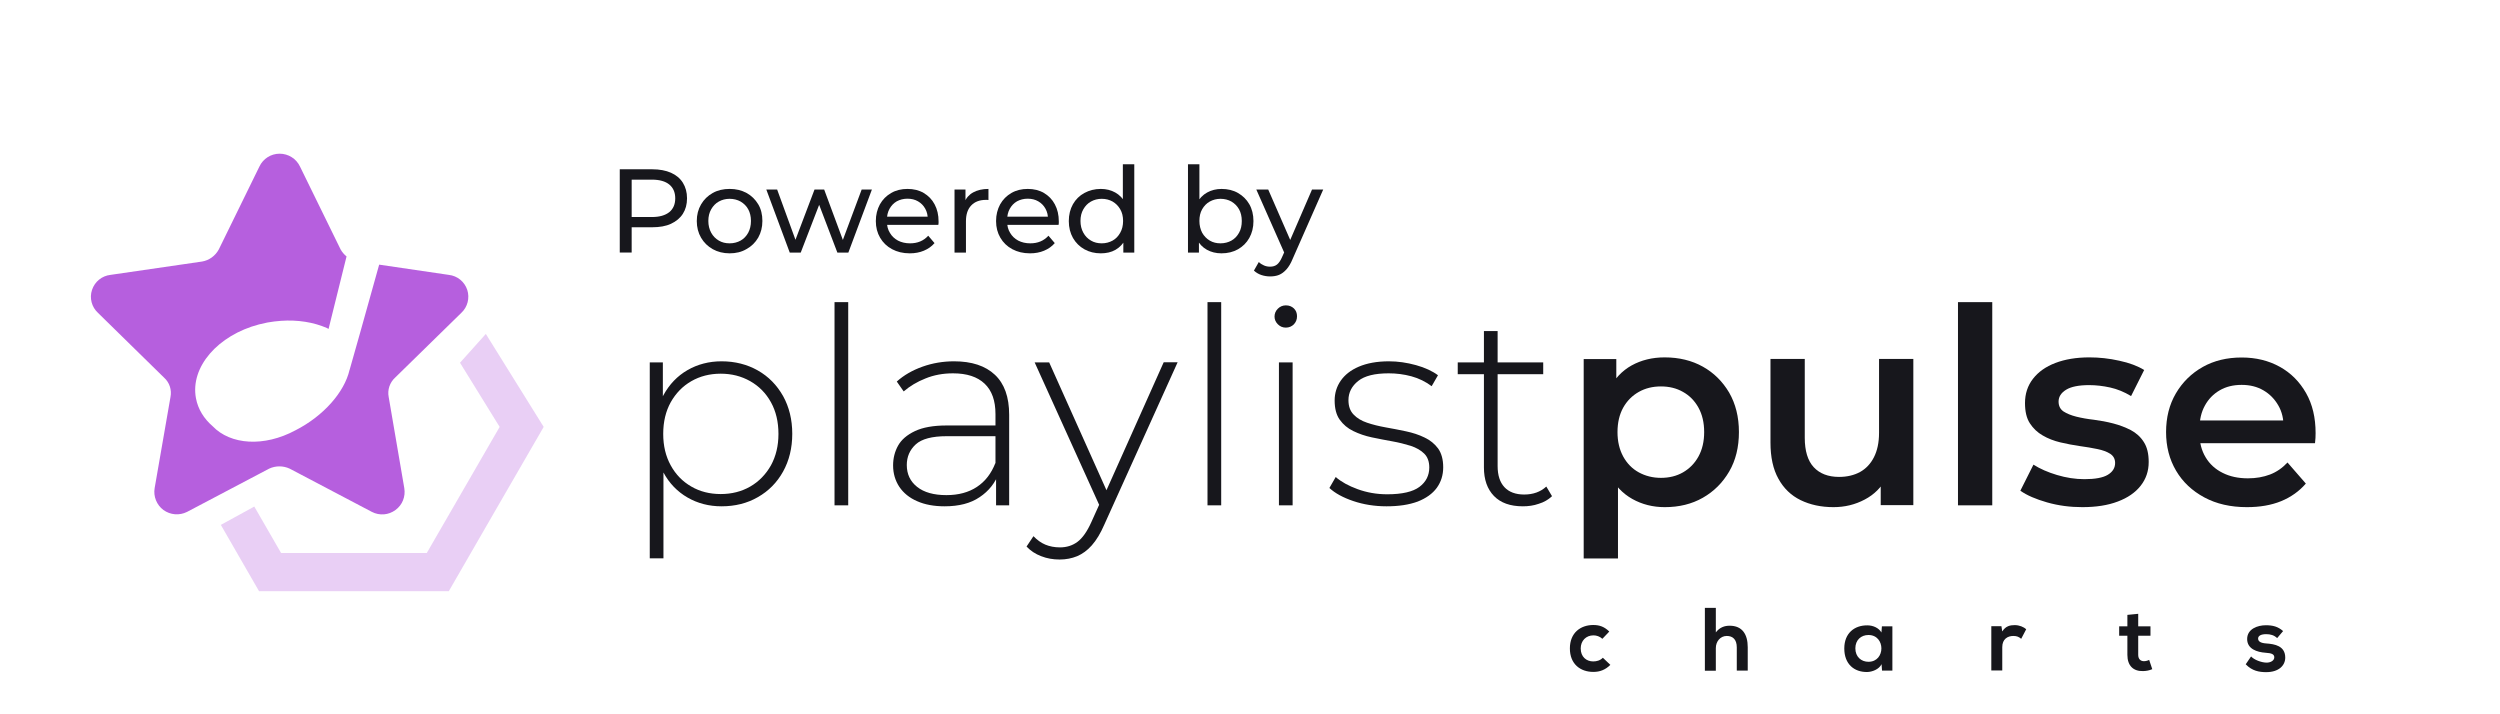 <?xml version="1.0" encoding="utf-8"?>
<!-- Generator: Adobe Illustrator 26.3.1, SVG Export Plug-In . SVG Version: 6.00 Build 0)  -->
<svg version="1.1" id="Layer_1" xmlns="http://www.w3.org/2000/svg" xmlns:xlink="http://www.w3.org/1999/xlink" x="0px" y="0px"
	 viewBox="0 0 210 60" style="enable-background:new 0 0 210 60;" xml:space="preserve">
<style type="text/css">
	.st0{fill:#FFC53B;}
	.st1{opacity:0.25;fill:#FFC53B;}
	.st2{fill:#FF1241;}
	.st3{opacity:0.25;fill:#FF8098;}
	.st4{fill:#99E266;}
	.st5{opacity:0.5;fill:#99E266;}
	.st6{opacity:0.3;fill:#3D77FF;}
	.st7{fill:#3D77FF;}
	.st8{fill:#F961EA;}
	.st9{opacity:0.21;fill:#F961EA;}
	.st10{fill:#17171C;}
	.st11{fill:#B65FDE;}
	.st12{opacity:0.3;fill:#B65FDE;}
</style>
<g>
	<g>
		<path class="st0" d="M34.4-250.74h-2.62c-1.57,5.35-3.85,13.04-3.85,13.04c0,0.01-0.01,0.02-0.01,0.02
			c-0.44,1.83-2.26,3.8-4.7,4.97c-2.75,1.4-5.67,1.21-7.22-0.34c-0.76-0.62-1.28-1.41-1.46-2.31c-0.51-2.58,1.91-5.2,5.49-6.1
			c0.24-0.06,0.48-0.11,0.73-0.16c0.39-0.07,0.78-0.11,1.17-0.14c1.46-0.1,2.84,0.12,3.99,0.59c0.05,0.03,0.1,0.05,0.15,0.08
			l2.67-9.67H9.91c-1.19,0-2.15,0.91-2.15,2.04v17.56c0,1.13,0.96,2.04,2.15,2.04H34.4c1.19,0,2.15-0.91,2.15-2.04v-17.56
			C36.55-249.83,35.58-250.74,34.4-250.74z M21.9-248.28c0.96,0,1.73,0.74,1.73,1.65c0,0.91-0.78,1.65-1.73,1.65
			c-0.96,0-1.73-0.74-1.73-1.65C20.17-247.55,20.94-248.28,21.9-248.28z M16.93-248.28c0.96,0,1.73,0.74,1.73,1.65
			c0,0.91-0.78,1.65-1.73,1.65c-0.96,0-1.73-0.74-1.73-1.65C15.2-247.55,15.98-248.28,16.93-248.28z M11.96-244.99
			c-0.96,0-1.73-0.74-1.73-1.65c0-0.91,0.78-1.65,1.73-1.65c0.96,0,1.73,0.74,1.73,1.65C13.7-245.73,12.92-244.99,11.96-244.99z"/>
	</g>
	<g>
		<polygon class="st1" points="41.56,-242.12 41.56,-242.12 38.68,-247.26 38.68,-240.85 41.97,-235.01 35.85,-224.41 
			32.08,-224.41 32.08,-224.41 24.53,-224.41 23.61,-224.41 21.89,-227.41 18.19,-227.41 21.77,-221.21 23.67,-221.21 37.7,-221.21 
			37.7,-221.21 38.53,-222.65 41.9,-228.48 45.67,-235.01 		"/>
	</g>
</g>
<g>
	<path class="st2" d="M70.33-449.11l-28.02,10.5c-0.99,0.37-2.57,1.03-2.8,2.06l-3.74,15.14c-0.06-0.04-0.12-0.07-0.19-0.11
		c-1.44-0.62-3.17-0.91-5.01-0.78c-0.48,0.03-0.97,0.09-1.46,0.18c-0.31,0.06-0.62,0.13-0.92,0.21c-4.49,1.19-7.52,4.66-6.89,8.06
		c0.22,1.2,0.88,2.23,1.83,3.05c1.95,2.05,5.61,2.3,9.06,0.45c3.06-1.56,5.34-4.16,5.9-6.58c0-0.01,0.01-0.02,0.01-0.03
		c0,0,3.92-13.77,4.39-15.87c0.22-0.98,0.9-1.79,1.82-2.19l21.86-10.47c0.32-0.14,0.55,0.33,0.25,0.5l-21.33,11.44
		c-1.39,0.77-1.8,1.47-2.18,3.01c-0.19,0.77,0.2,1.57,0.92,1.89l0.67,0.39c3.51,1.55,6.24,1.54,8.64-0.08
		c0.19-0.13,0.15-0.41-0.06-0.48l-8.37-2.75c-0.23-0.08-0.26-0.39-0.04-0.5l0.23-0.12c0.15-0.08,0.33-0.1,0.49-0.05l6.7,2.1
		c0.74,0.23,1.51,0.34,2.28,0.27c5.05-0.45,8.63-3.22,10.59-6.67c0.1-0.17-0.05-0.37-0.24-0.35l-14.18,1.8
		c-0.14,0.02-0.2-0.17-0.07-0.23l0.75-0.38c0.43-0.22,0.89-0.37,1.37-0.45c6.71-1.13,16.57-2.77,18.03-10.87
		C70.71-448.02,70.54-449.19,70.33-449.11z"/>
	<g>
		<polygon class="st3" points="41.65,-423.13 40.47,-418.77 41.8,-416.46 35.69,-405.86 31.92,-405.86 23.45,-405.86 17.33,-416.46 
			23.45,-427.05 27.22,-427.05 35.21,-427.05 36.08,-430.26 21.6,-430.26 20.77,-428.82 17.4,-422.98 17.4,-422.98 13.63,-416.46 
			21.6,-402.65 37.53,-402.65 38.36,-404.09 38.36,-404.09 41.73,-409.93 41.73,-409.93 45.5,-416.46 		"/>
	</g>
</g>
<g>
	<g>
		<g>
			<path class="st4" d="M35.28-162.29c-0.01-0.62-0.5-1.12-1.12-1.14l-6.28,0.17c-0.68-0.02-1.3,0.38-1.56,1.01l-1.19,2.46
				l-15.04,0.33c-0.86,0.02-1.6,0.61-1.82,1.44l22.2-0.26c0.61-0.01,1.13,0.44,1.21,1.05l2.48,19.18c0.89-1.16,1.37-2.59,1.35-4.05
				L35.28-162.29z"/>
			<path class="st4" d="M29.01-156.08l-2.43,0.03c-1.12,4.57-2.62,10.66-2.62,10.66c0,0.01-0.01,0.01-0.01,0.02
				c-0.31,1.57-1.73,3.31-3.68,4.38c-2.19,1.27-4.56,1.18-5.87-0.1c-0.63-0.51-1.07-1.17-1.24-1.94c-0.48-2.19,1.4-4.49,4.29-5.36
				c0.19-0.06,0.39-0.11,0.59-0.15c0.32-0.07,0.63-0.12,0.94-0.15c1.18-0.12,2.31,0.03,3.25,0.4c0.04,0.02,0.08,0.04,0.13,0.06
				l1.78-7.8l-18.47,0.2c-0.44,0-0.78,0.4-0.71,0.84l2.4,15.74c0.13,0.85,0.86,1.48,1.72,1.49l22.69,0.13
				c0.17,0,0.31-0.15,0.29-0.32L30-155.22C29.94-155.72,29.51-156.09,29.01-156.08z"/>
		</g>
		<g>
			<polygon class="st5" points="37.77,-158.08 37.77,-151.68 40.63,-146.73 40.63,-146.73 41.97,-144.41 35.85,-133.81 
				32.08,-133.81 24.09,-133.81 23.61,-133.81 22.38,-135.95 18.68,-135.95 21.76,-130.61 23.22,-130.61 37.7,-130.61 
				38.53,-132.04 41.9,-137.88 45.67,-144.41 			"/>
		</g>
	</g>
</g>
<g>
	<polygon class="st6" points="42.01,-332.52 41.56,-333.29 40.18,-335.68 40.18,-329.28 40.86,-328.11 40.86,-328.11 41.97,-326.18 
		35.85,-315.58 32.08,-315.58 32.08,-315.58 24.53,-315.58 23.67,-315.58 23.61,-315.58 22.36,-317.75 18.66,-317.75 21.77,-312.37 
		22.84,-312.37 23.67,-312.37 37.7,-312.37 37.7,-312.37 38.53,-313.81 41.9,-319.65 45.67,-326.18 42.01,-332.52 	"/>
	<path class="st7" d="M35.73-339.98c-0.89-1.06-1.96-2-3.17-2.79c-0.25,0.91-0.52,1.85-0.78,2.79c-0.31,1.1-0.61,2.18-0.9,3.2
		c-0.89,3.17-1.59,5.66-1.59,5.66c0,0.01-0.01,0.02-0.01,0.03c-0.44,1.89-2.21,3.92-4.61,5.14c-2.7,1.45-5.55,1.25-7.08-0.35
		c-0.01,0-0.01-0.01-0.01-0.01c-0.73-0.64-1.24-1.44-1.41-2.37c-0.11-0.57-0.07-1.15,0.07-1.71c0.21-0.83,0.68-1.63,1.35-2.33
		c0.96-1.01,2.34-1.83,3.97-2.26c0.23-0.06,0.47-0.12,0.72-0.16c0.15-0.03,0.3-0.05,0.45-0.07c0.23-0.03,0.46-0.06,0.69-0.07
		c1.43-0.1,2.79,0.13,3.91,0.61c0.05,0.03,0.1,0.05,0.15,0.08l0.57-2.18l0.84-3.2l1.09-4.16c-2.07-0.86-4.4-1.35-6.87-1.35
		c-8.54,0-15.47,5.83-15.47,13.01c0,3.06,1.26,5.87,3.36,8.09l-0.67,5.28c-0.09,0.7,0.61,1.23,1.25,0.96l5.53-2.31l0.02-0.01
		c1.32,0.47,2.73,0.78,4.21,0.92c0.58,0.06,1.18,0.09,1.78,0.09c8.39,0,15.22-5.62,15.46-12.63c0-0.13,0.01-0.25,0.01-0.38
		C38.57-335.27,37.51-337.86,35.73-339.98z"/>
</g>
<g>
	<path class="st8" d="M33.64-49.85c-0.34,0-0.67,0.07-0.97,0.19l-0.73-1.11c2.51-2.01,4.13-5.09,4.13-8.56
		c0-2.53-0.87-4.86-2.31-6.72c-1.24,4.42-2.44,8.69-2.44,8.69c0,0.01-0.01,0.02-0.01,0.02c-0.43,1.85-2.17,3.85-4.52,5.04
		c-2.64,1.42-5.45,1.22-6.94-0.34c-0.73-0.63-1.23-1.42-1.4-2.34c-0.49-2.61,1.83-5.26,5.28-6.18c0.23-0.06,0.46-0.11,0.7-0.16
		c0.38-0.07,0.75-0.11,1.12-0.14c1.41-0.1,2.73,0.12,3.84,0.6c0.05,0.03,0.1,0.05,0.15,0.08l1.95-7.46
		c-0.39-0.28-0.79-0.52-1.21-0.75l1.34-3.31c0.27,0.08,0.55,0.13,0.84,0.13c1.74,0,3.16-1.42,3.16-3.16c0-1.74-1.42-3.16-3.16-3.16
		c-1.74,0-3.16,1.42-3.16,3.16c0,1.02,0.49,1.92,1.25,2.5l-1.35,3.34c-1.26-0.51-2.63-0.79-4.08-0.79c-2.68,0-5.14,0.97-7.04,2.57
		l-1.78-1.74c0.08-0.13,0.15-0.26,0.21-0.4c0.34-0.77,0.35-1.63,0.04-2.42c-0.31-0.79-0.91-1.4-1.68-1.74
		c-1.6-0.7-3.46,0.04-4.16,1.64c-0.34,0.77-0.35,1.63-0.04,2.42c0.31,0.79,0.91,1.4,1.68,1.74c0.41,0.18,0.84,0.26,1.26,0.26
		c0.68,0,1.34-0.23,1.88-0.63l1.73,1.69c-1.88,1.97-3.04,4.63-3.04,7.56c0,1.48,0.3,2.89,0.83,4.18l-5.05,3.2
		C9.36-52.7,8.46-53.2,7.43-53.2c-1.74,0-3.16,1.42-3.16,3.16c0,1.74,1.42,3.16,3.16,3.16s3.16-1.42,3.16-3.16
		c0-0.29-0.05-0.56-0.12-0.83l5.04-3.2c1.86,3.39,5.46,5.69,9.61,5.69c2.16,0,4.16-0.63,5.86-1.71L31.68-49
		c-0.46,0.49-0.75,1.14-0.75,1.86c0,1.49,1.21,2.7,2.7,2.7c1.49,0,2.7-1.21,2.7-2.7C36.34-48.64,35.13-49.85,33.64-49.85z
		 M32.45-77.29c1.09,0,1.97,0.88,1.97,1.97c0,1.09-0.88,1.97-1.97,1.97c-1.09,0-1.97-0.88-1.97-1.97
		C30.48-76.41,31.36-77.29,32.45-77.29z M7.43-48.07c-1.09,0-1.97-0.88-1.97-1.97c0-1.09,0.88-1.97,1.97-1.97
		c1.09,0,1.97,0.88,1.97,1.97C9.4-48.96,8.52-48.07,7.43-48.07z M12.82-69.31c-1-0.43-1.45-1.6-1.02-2.59
		c0.21-0.48,0.6-0.85,1.08-1.05c0.23-0.09,0.48-0.14,0.72-0.14c0.27,0,0.53,0.05,0.79,0.16c0.48,0.21,0.85,0.6,1.05,1.08
		c0.19,0.49,0.18,1.02-0.03,1.51C14.98-69.33,13.81-68.88,12.82-69.31z M33.64-45.63c-0.83,0-1.51-0.68-1.51-1.51
		c0-0.83,0.68-1.51,1.51-1.51c0.83,0,1.51,0.68,1.51,1.51C35.15-46.31,34.47-45.63,33.64-45.63z"/>
	<g>
		<polygon class="st9" points="37.7,-68.14 36.53,-68.14 36.53,-63.77 40.63,-56.66 40.63,-56.66 41.97,-54.34 35.85,-43.75 
			32.08,-43.75 24.09,-43.75 23.61,-43.75 21.56,-47.3 17.86,-47.3 21.76,-40.54 23.22,-40.54 37.7,-40.54 38.53,-41.98 
			41.9,-47.82 45.67,-54.34 		"/>
	</g>
</g>
<g>
	<path class="st10" d="M58.95-408.6c-1,0-1.93-0.15-2.79-0.44s-1.54-0.66-2.01-1.1l0.53-0.92c0.46,0.4,1.07,0.74,1.84,1.02
		c0.77,0.28,1.59,0.43,2.48,0.43c1.26,0,2.16-0.21,2.71-0.62c0.55-0.41,0.83-0.96,0.83-1.63c0-0.49-0.14-0.88-0.42-1.16
		c-0.28-0.28-0.66-0.5-1.14-0.66c-0.48-0.15-1-0.28-1.56-0.38s-1.13-0.21-1.7-0.33c-0.57-0.12-1.09-0.3-1.56-0.53
		c-0.48-0.23-0.85-0.55-1.14-0.95s-0.43-0.95-0.43-1.62c0-0.61,0.17-1.17,0.51-1.66c0.34-0.49,0.84-0.89,1.52-1.18
		s1.52-0.45,2.53-0.45c0.75,0,1.51,0.11,2.27,0.32c0.76,0.21,1.38,0.5,1.85,0.85l-0.53,0.92c-0.51-0.38-1.07-0.66-1.7-0.83
		s-1.26-0.25-1.91-0.25c-1.17,0-2.02,0.21-2.56,0.64c-0.54,0.43-0.82,0.97-0.82,1.61c0,0.51,0.14,0.91,0.43,1.21
		c0.28,0.3,0.66,0.53,1.14,0.69c0.47,0.16,1,0.29,1.56,0.39c0.57,0.1,1.13,0.21,1.7,0.33s1.09,0.29,1.56,0.52
		c0.47,0.22,0.85,0.53,1.14,0.92c0.28,0.39,0.43,0.92,0.43,1.58c0,0.66-0.18,1.23-0.54,1.73c-0.36,0.49-0.89,0.87-1.6,1.15
		C60.84-408.74,59.98-408.6,58.95-408.6z"/>
	<path class="st10" d="M71.6-408.6c-1.15,0-2.17-0.26-3.07-0.78c-0.9-0.52-1.61-1.24-2.14-2.16c-0.53-0.92-0.79-1.97-0.79-3.15
		c0-1.2,0.26-2.25,0.79-3.16c0.53-0.91,1.24-1.63,2.14-2.15c0.9-0.52,1.92-0.78,3.07-0.78c1.15,0,2.18,0.26,3.08,0.78
		c0.9,0.52,1.62,1.24,2.14,2.15s0.78,1.97,0.78,3.16c0,1.18-0.26,2.23-0.78,3.15c-0.52,0.92-1.23,1.64-2.14,2.16
		C73.77-408.86,72.75-408.6,71.6-408.6z M71.6-409.64c0.92,0,1.75-0.21,2.48-0.63c0.74-0.42,1.31-1.02,1.72-1.78
		c0.41-0.77,0.62-1.65,0.62-2.64c0-1.01-0.21-1.9-0.62-2.66c-0.41-0.76-0.99-1.35-1.72-1.77c-0.74-0.42-1.56-0.63-2.48-0.63
		s-1.74,0.21-2.47,0.63c-0.73,0.42-1.3,1.01-1.72,1.77c-0.42,0.76-0.63,1.64-0.63,2.66c0,1,0.21,1.88,0.63,2.64
		c0.42,0.77,1,1.36,1.72,1.78S70.68-409.64,71.6-409.64z"/>
	<path class="st10" d="M87.03-420.79c0.98,0,1.84,0.19,2.56,0.56s1.3,0.94,1.7,1.7c0.41,0.76,0.61,1.7,0.61,2.82v7.01h-1.15v-6.92
		c0-1.35-0.34-2.38-1.02-3.08c-0.68-0.71-1.64-1.06-2.86-1.06c-0.93,0-1.75,0.19-2.44,0.58c-0.69,0.38-1.22,0.92-1.58,1.61
		c-0.36,0.69-0.54,1.52-0.54,2.48v6.39h-1.15v-12.01h1.1v3.33l-0.16-0.37c0.37-0.95,0.97-1.7,1.82-2.24
		C84.77-420.52,85.8-420.79,87.03-420.79z"/>
	<path class="st10" d="M101.31-409.13c-1.14,0-2.15-0.25-3.05-0.75c-0.9-0.5-1.61-1.19-2.14-2.07c-0.53-0.88-0.79-1.89-0.79-3.02
		c0-1.15,0.26-2.16,0.79-3.04c0.53-0.87,1.24-1.56,2.14-2.05c0.9-0.49,1.91-0.74,3.05-0.74c1.09,0,2.07,0.23,2.93,0.7
		s1.55,1.13,2.06,2s0.76,1.91,0.76,3.12c0,1.2-0.25,2.23-0.76,3.11s-1.19,1.55-2.06,2.02C103.38-409.37,102.4-409.13,101.31-409.13z
		 M101.64-404.14c-1.09,0-2.12-0.17-3.1-0.51c-0.98-0.34-1.78-0.8-2.39-1.4l0.62-0.87c0.6,0.55,1.31,0.98,2.15,1.29
		s1.74,0.46,2.7,0.46c1.61,0,2.79-0.38,3.55-1.13c0.76-0.75,1.14-1.93,1.14-3.54v-3.33l0.23-1.79l-0.18-1.79v-3.93h1.1v10.72
		c0,2.01-0.49,3.48-1.46,4.43C105.02-404.61,103.57-404.14,101.64-404.14z M101.41-410.17c0.97,0,1.82-0.2,2.55-0.61
		s1.31-0.97,1.74-1.7s0.63-1.56,0.63-2.5c0-0.95-0.21-1.79-0.63-2.51s-1-1.28-1.74-1.68s-1.59-0.6-2.55-0.6
		c-0.94,0-1.78,0.2-2.52,0.6c-0.74,0.4-1.33,0.96-1.75,1.68s-0.63,1.56-0.63,2.51c0,0.94,0.21,1.77,0.63,2.5s1,1.3,1.75,1.7
		C99.63-410.37,100.47-410.17,101.41-410.17z"/>
	<path class="st10" d="M110.24-419.07v-1.82h7.77v1.82H110.24z M112.31-408.69v-13.27c0-1.2,0.35-2.15,1.05-2.86
		c0.7-0.71,1.69-1.07,2.98-1.07c0.47,0,0.93,0.06,1.37,0.17c0.44,0.12,0.81,0.29,1.12,0.54l-0.67,1.68
		c-0.23-0.18-0.49-0.33-0.78-0.43s-0.6-0.15-0.92-0.15c-0.64,0-1.13,0.18-1.47,0.54c-0.34,0.36-0.51,0.89-0.51,1.6v1.63l0.05,1.01
		v10.6H112.31z M120.1-408.69v-17.07h2.21v17.07H120.1z"/>
	<path class="st10" d="M127.05-404.1c-0.58,0-1.15-0.1-1.7-0.29c-0.55-0.19-1.03-0.47-1.43-0.84l0.94-1.66
		c0.31,0.29,0.64,0.51,1.01,0.67c0.37,0.15,0.76,0.23,1.17,0.23c0.54,0,0.98-0.14,1.33-0.41c0.35-0.28,0.68-0.77,0.99-1.47
		l0.76-1.68l0.23-0.28l4.78-11.06h2.16l-5.91,13.41c-0.35,0.86-0.75,1.53-1.18,2.02c-0.44,0.49-0.92,0.84-1.44,1.05
		S127.68-404.1,127.05-404.1z M129.95-408.3l-5.57-12.58h2.3l4.74,10.86L129.95-408.3z"/>
</g>
<g>
	<path class="st10" d="M58.95-47.62c-1,0-1.93-0.15-2.79-0.44s-1.54-0.66-2.01-1.1l0.53-0.92c0.46,0.4,1.07,0.74,1.84,1.02
		c0.77,0.28,1.59,0.43,2.48,0.43c1.26,0,2.16-0.21,2.71-0.62c0.55-0.41,0.83-0.96,0.83-1.63c0-0.49-0.14-0.88-0.42-1.16
		c-0.28-0.28-0.66-0.5-1.14-0.66c-0.48-0.15-1-0.28-1.56-0.38s-1.13-0.21-1.7-0.33c-0.57-0.12-1.09-0.3-1.56-0.53
		c-0.48-0.23-0.85-0.55-1.14-0.95s-0.43-0.95-0.43-1.62c0-0.61,0.17-1.17,0.51-1.66c0.34-0.49,0.84-0.89,1.52-1.18
		s1.52-0.45,2.53-0.45c0.75,0,1.51,0.11,2.27,0.32c0.76,0.21,1.38,0.5,1.85,0.85l-0.53,0.92c-0.51-0.38-1.07-0.66-1.7-0.83
		s-1.26-0.25-1.91-0.25c-1.17,0-2.02,0.21-2.56,0.64c-0.54,0.43-0.82,0.97-0.82,1.61c0,0.51,0.14,0.91,0.43,1.21
		c0.28,0.3,0.66,0.53,1.14,0.69c0.47,0.16,1,0.29,1.56,0.39c0.57,0.1,1.13,0.21,1.7,0.33s1.09,0.29,1.56,0.52
		c0.47,0.22,0.85,0.53,1.14,0.92c0.28,0.39,0.43,0.92,0.43,1.58c0,0.66-0.18,1.23-0.54,1.73c-0.36,0.49-0.89,0.87-1.6,1.15
		C60.84-47.76,59.97-47.62,58.95-47.62z"/>
	<path class="st10" d="M71.6-47.62c-1.15,0-2.17-0.26-3.07-0.78c-0.9-0.52-1.61-1.24-2.14-2.16c-0.53-0.92-0.79-1.97-0.79-3.15
		c0-1.2,0.26-2.25,0.79-3.16c0.53-0.91,1.24-1.63,2.14-2.15c0.9-0.52,1.92-0.78,3.07-0.78c1.15,0,2.18,0.26,3.08,0.78
		c0.9,0.52,1.62,1.24,2.14,2.15s0.78,1.97,0.78,3.16c0,1.18-0.26,2.23-0.78,3.15c-0.52,0.92-1.23,1.64-2.14,2.16
		C73.77-47.88,72.75-47.62,71.6-47.62z M71.6-48.65c0.92,0,1.75-0.21,2.48-0.63c0.74-0.42,1.31-1.02,1.72-1.78
		c0.41-0.77,0.62-1.65,0.62-2.64c0-1.01-0.21-1.9-0.62-2.66c-0.41-0.76-0.99-1.35-1.72-1.77c-0.74-0.42-1.56-0.63-2.48-0.63
		s-1.74,0.21-2.47,0.63c-0.73,0.42-1.3,1.01-1.72,1.77c-0.42,0.76-0.63,1.64-0.63,2.66c0,1,0.21,1.88,0.63,2.64
		c0.42,0.77,1,1.36,1.72,1.78S70.68-48.65,71.6-48.65z"/>
	<path class="st10" d="M87.03-59.81c0.98,0,1.84,0.19,2.56,0.56s1.3,0.94,1.7,1.7c0.41,0.76,0.61,1.7,0.61,2.82v7.01h-1.15v-6.92
		c0-1.35-0.34-2.38-1.02-3.08c-0.68-0.71-1.64-1.06-2.86-1.06c-0.93,0-1.75,0.19-2.44,0.58c-0.69,0.38-1.22,0.92-1.58,1.61
		c-0.36,0.69-0.54,1.52-0.54,2.48v6.39h-1.15v-12.01h1.1v3.33l-0.16-0.37c0.37-0.95,0.97-1.7,1.82-2.24
		C84.77-59.54,85.8-59.81,87.03-59.81z"/>
	<path class="st10" d="M101.31-48.15c-1.14,0-2.15-0.25-3.05-0.75c-0.9-0.5-1.61-1.19-2.14-2.07c-0.53-0.88-0.79-1.89-0.79-3.02
		c0-1.15,0.26-2.16,0.79-3.04c0.53-0.87,1.24-1.56,2.14-2.05c0.9-0.49,1.91-0.74,3.05-0.74c1.09,0,2.07,0.23,2.93,0.7
		s1.55,1.13,2.06,2s0.76,1.91,0.76,3.12c0,1.2-0.25,2.23-0.76,3.11s-1.19,1.55-2.06,2.02C103.38-48.39,102.4-48.15,101.31-48.15z
		 M101.63-43.16c-1.09,0-2.12-0.17-3.1-0.51c-0.98-0.34-1.78-0.8-2.39-1.4l0.62-0.87c0.6,0.55,1.31,0.98,2.15,1.29
		s1.74,0.46,2.7,0.46c1.61,0,2.79-0.38,3.55-1.13c0.76-0.75,1.14-1.93,1.14-3.54v-3.33l0.23-1.79l-0.18-1.79v-3.93h1.1V-49
		c0,2.01-0.49,3.48-1.46,4.43C105.02-43.63,103.57-43.16,101.63-43.16z M101.41-49.18c0.97,0,1.82-0.2,2.55-0.61s1.31-0.97,1.74-1.7
		s0.63-1.56,0.63-2.5c0-0.95-0.21-1.79-0.63-2.51s-1-1.28-1.74-1.68s-1.59-0.6-2.55-0.6c-0.94,0-1.78,0.2-2.52,0.6
		c-0.74,0.4-1.33,0.96-1.75,1.68s-0.63,1.56-0.63,2.51c0,0.94,0.21,1.77,0.63,2.5s1,1.3,1.75,1.7
		C99.63-49.39,100.47-49.18,101.41-49.18z"/>
	<path class="st10" d="M116.98-47.55c-1.18,0-2.24-0.26-3.19-0.79c-0.94-0.53-1.68-1.26-2.22-2.2c-0.54-0.93-0.8-2.04-0.8-3.31
		s0.27-2.38,0.8-3.31c0.54-0.93,1.28-1.66,2.22-2.18s2-0.78,3.19-0.78c1.03,0,1.95,0.23,2.76,0.68s1.46,1.14,1.93,2.06
		c0.47,0.92,0.71,2.1,0.71,3.54c0,1.43-0.23,2.6-0.69,3.53s-1.1,1.62-1.91,2.08S118.03-47.55,116.98-47.55z M117.32-50.01
		c0.69,0,1.31-0.15,1.85-0.46s0.98-0.75,1.31-1.33c0.33-0.58,0.49-1.27,0.49-2.05c0-0.8-0.17-1.48-0.49-2.06
		c-0.33-0.58-0.77-1.02-1.31-1.32c-0.54-0.31-1.16-0.46-1.85-0.46c-0.69,0-1.31,0.15-1.85,0.46c-0.54,0.31-0.98,0.75-1.31,1.32
		c-0.33,0.58-0.49,1.26-0.49,2.06c0,0.78,0.16,1.46,0.49,2.05c0.33,0.58,0.77,1.03,1.31,1.33
		C116.01-50.16,116.63-50.01,117.32-50.01z M121.05-47.71v-2.9l0.11-3.27l-0.23-3.27v-7.64h2.85v17.07H121.05z"/>
	<path class="st10" d="M129.03-62.02c-0.54,0-0.98-0.17-1.32-0.51c-0.34-0.34-0.52-0.74-0.52-1.22c0-0.49,0.17-0.9,0.52-1.23
		c0.34-0.33,0.79-0.49,1.32-0.49c0.54,0,0.98,0.16,1.32,0.47c0.35,0.31,0.52,0.71,0.52,1.18c0,0.51-0.17,0.93-0.51,1.28
		C130.03-62.19,129.58-62.02,129.03-62.02z M127.58-47.71v-12.28h2.88v12.28H127.58z"/>
	<path class="st10" d="M138.02-47.55c-1.03,0-2.01-0.13-2.96-0.4c-0.94-0.27-1.69-0.59-2.24-0.98l1.1-2.19
		c0.55,0.35,1.21,0.64,1.98,0.87c0.77,0.23,1.53,0.35,2.3,0.35c0.9,0,1.56-0.12,1.97-0.37s0.61-0.58,0.61-0.99
		c0-0.34-0.14-0.59-0.41-0.77c-0.28-0.18-0.64-0.31-1.08-0.4c-0.45-0.09-0.94-0.18-1.48-0.25c-0.54-0.08-1.09-0.18-1.63-0.31
		c-0.54-0.13-1.04-0.32-1.48-0.58c-0.44-0.25-0.8-0.59-1.08-1.02c-0.28-0.43-0.41-1-0.41-1.7c0-0.78,0.22-1.46,0.67-2.04
		c0.45-0.58,1.07-1.02,1.88-1.33s1.76-0.47,2.86-0.47c0.83,0,1.66,0.09,2.51,0.28c0.84,0.18,1.54,0.44,2.09,0.78l-1.1,2.19
		c-0.58-0.35-1.17-0.59-1.76-0.72c-0.59-0.13-1.18-0.2-1.76-0.2c-0.87,0-1.52,0.13-1.94,0.39S136-56.83,136-56.43
		c0,0.37,0.14,0.64,0.41,0.83c0.28,0.18,0.64,0.33,1.08,0.44c0.44,0.11,0.94,0.2,1.48,0.26c0.54,0.07,1.08,0.17,1.62,0.31
		s1.03,0.33,1.48,0.56c0.45,0.24,0.82,0.57,1.09,1c0.28,0.43,0.41,0.99,0.41,1.68c0,0.77-0.23,1.43-0.68,2s-1.09,1.01-1.92,1.32
		C140.16-47.71,139.17-47.55,138.02-47.55z"/>
	<path class="st10" d="M144.44-57.6v-2.3h8.19v2.3H144.44z M150.69-47.55c-1.35,0-2.39-0.35-3.13-1.05c-0.74-0.7-1.1-1.73-1.1-3.09
		v-11.02h2.88v10.95c0,0.58,0.15,1.04,0.45,1.36c0.3,0.32,0.72,0.48,1.25,0.48c0.64,0,1.18-0.17,1.61-0.51l0.8,2.05
		c-0.34,0.28-0.75,0.48-1.24,0.62C151.72-47.62,151.21-47.55,150.69-47.55z"/>
	<path class="st10" d="M155.82-47.71v-12.28h2.74v3.38l-0.32-0.99c0.37-0.83,0.95-1.46,1.74-1.89c0.79-0.43,1.78-0.64,2.96-0.64
		v2.74c-0.12-0.03-0.24-0.05-0.34-0.06c-0.11-0.01-0.22-0.01-0.32-0.01c-1.09,0-1.96,0.32-2.6,0.95c-0.64,0.64-0.97,1.58-0.97,2.84
		v5.96H155.82z"/>
	<path class="st10" d="M170.77-47.55c-1.26,0-2.38-0.27-3.36-0.82s-1.76-1.29-2.32-2.24c-0.57-0.95-0.85-2.03-0.85-3.24
		c0-1.23,0.28-2.31,0.85-3.25s1.34-1.68,2.32-2.22c0.98-0.54,2.1-0.8,3.36-0.8c1.27,0,2.4,0.27,3.39,0.8
		c0.99,0.54,1.76,1.27,2.32,2.21c0.56,0.94,0.84,2.02,0.84,3.27c0,1.21-0.28,2.29-0.84,3.24c-0.56,0.95-1.33,1.7-2.32,2.24
		C173.18-47.82,172.04-47.55,170.77-47.55z M170.77-50.01c0.71,0,1.33-0.15,1.89-0.46s0.99-0.75,1.3-1.33
		c0.31-0.58,0.47-1.27,0.47-2.05c0-0.8-0.16-1.48-0.47-2.06c-0.31-0.58-0.75-1.02-1.3-1.32c-0.55-0.31-1.17-0.46-1.86-0.46
		c-0.71,0-1.33,0.15-1.87,0.46c-0.54,0.31-0.98,0.75-1.3,1.32s-0.48,1.26-0.48,2.06c0,0.78,0.16,1.46,0.48,2.05s0.75,1.03,1.3,1.33
		C169.46-50.16,170.08-50.01,170.77-50.01z"/>
</g>
<g>
	<path class="st10" d="M58.95-319.29c-1,0-1.93-0.15-2.79-0.44s-1.54-0.66-2.01-1.1l0.53-0.92c0.46,0.4,1.07,0.74,1.84,1.02
		c0.77,0.28,1.59,0.43,2.48,0.43c1.26,0,2.16-0.21,2.71-0.62c0.55-0.41,0.83-0.96,0.83-1.63c0-0.49-0.14-0.88-0.42-1.16
		c-0.28-0.28-0.66-0.5-1.14-0.66c-0.48-0.15-1-0.28-1.56-0.38s-1.13-0.21-1.7-0.33c-0.57-0.12-1.09-0.3-1.56-0.53
		c-0.48-0.23-0.85-0.55-1.14-0.95s-0.43-0.95-0.43-1.62c0-0.61,0.17-1.17,0.51-1.66c0.34-0.49,0.84-0.89,1.52-1.18
		s1.52-0.45,2.53-0.45c0.75,0,1.51,0.11,2.27,0.32c0.76,0.21,1.38,0.5,1.85,0.85l-0.53,0.92c-0.51-0.38-1.07-0.66-1.7-0.83
		s-1.26-0.25-1.91-0.25c-1.17,0-2.02,0.21-2.56,0.64c-0.54,0.43-0.82,0.97-0.82,1.61c0,0.51,0.14,0.91,0.43,1.21
		c0.28,0.3,0.66,0.53,1.14,0.69c0.47,0.16,1,0.29,1.56,0.39c0.57,0.1,1.13,0.21,1.7,0.33s1.09,0.29,1.56,0.52
		c0.47,0.22,0.85,0.53,1.14,0.92c0.28,0.39,0.43,0.92,0.43,1.58c0,0.66-0.18,1.23-0.54,1.73c-0.36,0.49-0.89,0.87-1.6,1.15
		C60.84-319.43,59.98-319.29,58.95-319.29z"/>
	<path class="st10" d="M71.6-319.29c-1.15,0-2.17-0.26-3.07-0.78c-0.9-0.52-1.61-1.24-2.14-2.16c-0.53-0.92-0.79-1.97-0.79-3.15
		c0-1.2,0.26-2.25,0.79-3.16c0.53-0.91,1.24-1.63,2.14-2.15c0.9-0.52,1.92-0.78,3.07-0.78c1.15,0,2.18,0.26,3.08,0.78
		c0.9,0.52,1.62,1.24,2.14,2.15s0.78,1.97,0.78,3.16c0,1.18-0.26,2.23-0.78,3.15c-0.52,0.92-1.23,1.64-2.14,2.16
		C73.77-319.55,72.75-319.29,71.6-319.29z M71.6-320.33c0.92,0,1.75-0.21,2.48-0.63c0.74-0.42,1.31-1.02,1.72-1.78
		c0.41-0.77,0.62-1.65,0.62-2.64c0-1.01-0.21-1.9-0.62-2.66c-0.41-0.76-0.99-1.35-1.72-1.77c-0.74-0.42-1.56-0.63-2.48-0.63
		s-1.74,0.21-2.47,0.63c-0.73,0.42-1.3,1.01-1.72,1.77c-0.42,0.76-0.63,1.64-0.63,2.66c0,1,0.21,1.88,0.63,2.64
		c0.42,0.77,1,1.36,1.72,1.78S70.68-320.33,71.6-320.33z"/>
	<path class="st10" d="M87.03-331.48c0.98,0,1.84,0.19,2.56,0.56s1.3,0.94,1.7,1.7c0.41,0.76,0.61,1.7,0.61,2.82v7.01h-1.15v-6.92
		c0-1.35-0.34-2.38-1.02-3.08c-0.68-0.71-1.64-1.06-2.86-1.06c-0.93,0-1.75,0.19-2.44,0.58c-0.69,0.38-1.22,0.92-1.58,1.61
		c-0.36,0.69-0.54,1.52-0.54,2.48v6.39h-1.15v-12.01h1.1v3.33l-0.16-0.37c0.37-0.95,0.97-1.7,1.82-2.24
		C84.77-331.21,85.8-331.48,87.03-331.48z"/>
	<path class="st10" d="M101.31-319.82c-1.14,0-2.15-0.25-3.05-0.75c-0.9-0.5-1.61-1.19-2.14-2.07c-0.53-0.88-0.79-1.89-0.79-3.02
		c0-1.15,0.26-2.16,0.79-3.04c0.53-0.87,1.24-1.56,2.14-2.05c0.9-0.49,1.91-0.74,3.05-0.74c1.09,0,2.07,0.23,2.93,0.7
		s1.55,1.13,2.06,2s0.76,1.91,0.76,3.12c0,1.2-0.25,2.23-0.76,3.11s-1.19,1.55-2.06,2.02C103.38-320.06,102.4-319.82,101.31-319.82z
		 M101.64-314.83c-1.09,0-2.12-0.17-3.1-0.51c-0.98-0.34-1.78-0.8-2.39-1.4l0.62-0.87c0.6,0.55,1.31,0.98,2.15,1.29
		s1.74,0.46,2.7,0.46c1.61,0,2.79-0.38,3.55-1.13c0.76-0.75,1.14-1.93,1.14-3.54v-3.33l0.23-1.79l-0.18-1.79v-3.93h1.1v10.72
		c0,2.01-0.49,3.48-1.46,4.43C105.02-315.3,103.57-314.83,101.64-314.83z M101.41-320.86c0.97,0,1.82-0.2,2.55-0.61
		s1.31-0.97,1.74-1.7s0.63-1.56,0.63-2.5c0-0.95-0.21-1.79-0.63-2.51s-1-1.28-1.74-1.68s-1.59-0.6-2.55-0.6
		c-0.94,0-1.78,0.2-2.52,0.6c-0.74,0.4-1.33,0.96-1.75,1.68s-0.63,1.56-0.63,2.51c0,0.94,0.21,1.77,0.63,2.5s1,1.3,1.75,1.7
		C99.63-321.06,100.47-320.86,101.41-320.86z"/>
	<path class="st10" d="M111.78-319.38v-17.07h2.88v7.64l-0.23,3.27l0.09,3.27v2.9H111.78z M118.59-319.22
		c-1.04,0-1.97-0.23-2.78-0.69c-0.81-0.46-1.45-1.15-1.92-2.08s-0.7-2.1-0.7-3.53c0-1.44,0.24-2.62,0.72-3.54
		c0.48-0.92,1.13-1.61,1.96-2.06s1.73-0.68,2.73-0.68c1.21,0,2.28,0.26,3.21,0.78s1.66,1.25,2.21,2.18
		c0.54,0.94,0.82,2.04,0.82,3.31s-0.27,2.38-0.82,3.31c-0.54,0.94-1.28,1.67-2.21,2.2C120.87-319.49,119.8-319.22,118.59-319.22z
		 M118.26-321.68c0.69,0,1.31-0.15,1.85-0.46c0.54-0.31,0.98-0.75,1.3-1.33c0.32-0.58,0.48-1.27,0.48-2.05
		c0-0.8-0.16-1.48-0.48-2.06c-0.32-0.58-0.76-1.02-1.3-1.32c-0.54-0.31-1.16-0.46-1.85-0.46c-0.69,0-1.31,0.15-1.86,0.46
		c-0.55,0.31-0.99,0.75-1.31,1.32c-0.32,0.58-0.48,1.26-0.48,2.06c0,0.78,0.16,1.46,0.48,2.05c0.32,0.58,0.76,1.03,1.31,1.33
		S117.57-321.68,118.26-321.68z"/>
	<path class="st10" d="M127.56-319.38v-17.07h2.88v17.07H127.56z"/>
	<path class="st10" d="M139.72-319.22c-1.26,0-2.38-0.27-3.36-0.82s-1.76-1.29-2.32-2.24c-0.57-0.95-0.85-2.03-0.85-3.24
		c0-1.23,0.28-2.31,0.85-3.25s1.34-1.68,2.32-2.22c0.98-0.54,2.1-0.8,3.36-0.8c1.27,0,2.4,0.27,3.39,0.8
		c0.99,0.54,1.76,1.27,2.32,2.21c0.56,0.94,0.84,2.02,0.84,3.27c0,1.21-0.28,2.29-0.84,3.24c-0.56,0.95-1.33,1.7-2.32,2.24
		C142.13-319.5,141-319.22,139.72-319.22z M139.72-321.68c0.71,0,1.33-0.15,1.89-0.46s0.99-0.75,1.3-1.33
		c0.31-0.58,0.47-1.27,0.47-2.05c0-0.8-0.16-1.48-0.47-2.06c-0.31-0.58-0.75-1.02-1.3-1.32c-0.55-0.31-1.17-0.46-1.86-0.46
		c-0.71,0-1.33,0.15-1.87,0.46c-0.54,0.31-0.98,0.75-1.3,1.32s-0.48,1.26-0.48,2.06c0,0.78,0.16,1.46,0.48,2.05s0.75,1.03,1.3,1.33
		C138.42-321.84,139.03-321.68,139.72-321.68z"/>
	<path class="st10" d="M154.24-319.94c-1.17,0-2.22-0.25-3.16-0.75c-0.94-0.5-1.69-1.19-2.23-2.08s-0.82-1.93-0.82-3.13
		c0-1.18,0.27-2.22,0.82-3.11c0.54-0.89,1.29-1.58,2.23-2.07c0.94-0.49,2-0.74,3.16-0.74c1.04,0,1.98,0.21,2.81,0.62
		s1.49,1.06,1.99,1.93c0.5,0.87,0.75,1.99,0.75,3.36c0,1.36-0.25,2.49-0.75,3.37c-0.5,0.88-1.16,1.53-1.99,1.96
		S155.28-319.94,154.24-319.94z M154.6-314.76c-1.13,0-2.24-0.15-3.32-0.45s-1.97-0.73-2.66-1.3l1.29-2.16
		c0.54,0.44,1.21,0.8,2.04,1.07c0.82,0.27,1.65,0.4,2.5,0.4c1.35,0,2.34-0.31,2.97-0.93c0.63-0.62,0.94-1.55,0.94-2.79v-2.18
		l0.23-2.78l-0.09-2.78v-2.99h2.74v10.42c0,2.22-0.57,3.86-1.7,4.91C158.39-315.29,156.75-314.76,154.6-314.76z M154.67-322.38
		c0.72,0,1.36-0.15,1.93-0.45s1.01-0.71,1.32-1.24s0.47-1.14,0.47-1.83c0-0.69-0.16-1.3-0.47-1.83c-0.31-0.53-0.75-0.93-1.32-1.22
		c-0.57-0.28-1.21-0.43-1.93-0.43c-0.72,0-1.37,0.14-1.94,0.43c-0.57,0.28-1.02,0.69-1.33,1.22c-0.31,0.53-0.47,1.14-0.47,1.83
		c0,0.69,0.16,1.3,0.47,1.83s0.76,0.94,1.33,1.24C153.3-322.52,153.95-322.38,154.67-322.38z"/>
</g>
<g>
	<path class="st10" d="M58.95-227.94c-1,0-1.93-0.15-2.79-0.44s-1.54-0.66-2.01-1.1l0.53-0.92c0.46,0.4,1.07,0.74,1.84,1.02
		c0.77,0.28,1.59,0.43,2.48,0.43c1.26,0,2.16-0.21,2.71-0.62c0.55-0.41,0.83-0.96,0.83-1.63c0-0.49-0.14-0.88-0.42-1.16
		c-0.28-0.28-0.66-0.5-1.14-0.66c-0.48-0.15-1-0.28-1.56-0.38s-1.13-0.21-1.7-0.33c-0.57-0.12-1.09-0.3-1.56-0.53
		c-0.48-0.23-0.85-0.55-1.14-0.95s-0.43-0.95-0.43-1.62c0-0.61,0.17-1.17,0.51-1.66c0.34-0.49,0.84-0.89,1.52-1.18
		s1.52-0.45,2.53-0.45c0.75,0,1.51,0.11,2.27,0.32c0.76,0.21,1.38,0.5,1.85,0.85l-0.53,0.92c-0.51-0.38-1.07-0.66-1.7-0.83
		s-1.26-0.25-1.91-0.25c-1.17,0-2.02,0.21-2.56,0.64c-0.54,0.43-0.82,0.97-0.82,1.61c0,0.51,0.14,0.91,0.43,1.21
		c0.28,0.3,0.66,0.53,1.14,0.69c0.47,0.16,1,0.29,1.56,0.39c0.57,0.1,1.13,0.21,1.7,0.33s1.09,0.29,1.56,0.52
		c0.47,0.22,0.85,0.53,1.14,0.92c0.28,0.39,0.43,0.92,0.43,1.58c0,0.66-0.18,1.23-0.54,1.73c-0.36,0.49-0.89,0.87-1.6,1.15
		C60.84-228.08,59.98-227.94,58.95-227.94z"/>
	<path class="st10" d="M71.6-227.94c-1.15,0-2.17-0.26-3.07-0.78c-0.9-0.52-1.61-1.24-2.14-2.16c-0.53-0.92-0.79-1.97-0.79-3.15
		c0-1.2,0.26-2.25,0.79-3.16c0.53-0.91,1.24-1.63,2.14-2.15c0.9-0.52,1.92-0.78,3.07-0.78c1.15,0,2.18,0.26,3.08,0.78
		c0.9,0.52,1.62,1.24,2.14,2.15s0.78,1.97,0.78,3.16c0,1.18-0.26,2.23-0.78,3.15c-0.52,0.92-1.23,1.64-2.14,2.16
		C73.77-228.2,72.75-227.94,71.6-227.94z M71.6-228.98c0.92,0,1.75-0.21,2.48-0.63c0.74-0.42,1.31-1.02,1.72-1.78
		c0.41-0.77,0.62-1.65,0.62-2.64c0-1.01-0.21-1.9-0.62-2.66c-0.41-0.76-0.99-1.35-1.72-1.77c-0.74-0.42-1.56-0.63-2.48-0.63
		s-1.74,0.21-2.47,0.63c-0.73,0.42-1.3,1.01-1.72,1.77c-0.42,0.76-0.63,1.64-0.63,2.66c0,1,0.21,1.88,0.63,2.64
		c0.42,0.77,1,1.36,1.72,1.78S70.68-228.98,71.6-228.98z"/>
	<path class="st10" d="M87.03-240.13c0.98,0,1.84,0.19,2.56,0.56s1.3,0.94,1.7,1.7c0.41,0.76,0.61,1.7,0.61,2.82v7.01h-1.15v-6.92
		c0-1.35-0.34-2.38-1.02-3.08c-0.68-0.71-1.64-1.06-2.86-1.06c-0.93,0-1.75,0.19-2.44,0.58c-0.69,0.38-1.22,0.92-1.58,1.61
		c-0.36,0.69-0.54,1.52-0.54,2.48v6.39h-1.15v-12.01h1.1v3.33l-0.16-0.37c0.37-0.95,0.97-1.7,1.82-2.24
		C84.77-239.86,85.8-240.13,87.03-240.13z"/>
	<path class="st10" d="M101.31-228.47c-1.14,0-2.15-0.25-3.05-0.75c-0.9-0.5-1.61-1.19-2.14-2.07c-0.53-0.88-0.79-1.89-0.79-3.02
		c0-1.15,0.26-2.16,0.79-3.04c0.53-0.87,1.24-1.56,2.14-2.05c0.9-0.49,1.91-0.74,3.05-0.74c1.09,0,2.07,0.23,2.93,0.7
		s1.55,1.13,2.06,2s0.76,1.91,0.76,3.12c0,1.2-0.25,2.23-0.76,3.11s-1.19,1.55-2.06,2.02C103.38-228.71,102.4-228.47,101.31-228.47z
		 M101.64-223.48c-1.09,0-2.12-0.17-3.1-0.51c-0.98-0.34-1.78-0.8-2.39-1.4l0.62-0.87c0.6,0.55,1.31,0.98,2.15,1.29
		s1.74,0.46,2.7,0.46c1.61,0,2.79-0.38,3.55-1.13c0.76-0.75,1.14-1.93,1.14-3.54v-3.33l0.23-1.79l-0.18-1.79v-3.93h1.1v10.72
		c0,2.01-0.49,3.48-1.46,4.43C105.02-223.95,103.57-223.48,101.64-223.48z M101.41-229.51c0.97,0,1.82-0.2,2.55-0.61
		s1.31-0.97,1.74-1.7s0.63-1.56,0.63-2.5c0-0.95-0.21-1.79-0.63-2.51s-1-1.28-1.74-1.68s-1.59-0.6-2.55-0.6
		c-0.94,0-1.78,0.2-2.52,0.6c-0.74,0.4-1.33,0.96-1.75,1.68s-0.63,1.56-0.63,2.51c0,0.94,0.21,1.77,0.63,2.5s1,1.3,1.75,1.7
		C99.63-229.71,100.47-229.51,101.41-229.51z"/>
	<path class="st10" d="M111.78-223.57v-16.74h2.74v2.9l-0.09,3.27l0.23,3.27v7.31H111.78z M118.59-227.87c-1,0-1.91-0.23-2.73-0.69
		s-1.47-1.15-1.96-2.08c-0.48-0.93-0.72-2.1-0.72-3.53c0-1.44,0.23-2.62,0.7-3.54s1.11-1.61,1.92-2.06
		c0.81-0.45,1.74-0.68,2.78-0.68c1.21,0,2.28,0.26,3.21,0.78s1.66,1.25,2.21,2.18c0.54,0.94,0.82,2.04,0.82,3.31
		s-0.27,2.38-0.82,3.32s-1.28,1.67-2.21,2.2S119.8-227.87,118.59-227.87z M118.26-230.33c0.69,0,1.31-0.15,1.85-0.46
		c0.54-0.31,0.98-0.75,1.3-1.33c0.32-0.58,0.48-1.27,0.48-2.05c0-0.8-0.16-1.48-0.48-2.06c-0.32-0.58-0.76-1.02-1.3-1.32
		c-0.54-0.31-1.16-0.46-1.85-0.46c-0.69,0-1.31,0.15-1.86,0.46c-0.55,0.31-0.99,0.75-1.31,1.32c-0.32,0.58-0.48,1.26-0.48,2.06
		c0,0.78,0.16,1.46,0.48,2.05c0.32,0.58,0.76,1.03,1.31,1.33S117.57-230.33,118.26-230.33z"/>
	<path class="st10" d="M131.1-227.87c-0.92,0-1.72-0.16-2.42-0.47c-0.69-0.31-1.22-0.75-1.6-1.31s-0.56-1.19-0.56-1.9
		c0-0.69,0.17-1.31,0.5-1.86c0.33-0.55,0.87-0.99,1.62-1.31c0.75-0.32,1.75-0.48,2.99-0.48h3.56v1.91h-3.36
		c-0.98,0-1.64,0.16-1.98,0.47c-0.34,0.31-0.51,0.7-0.51,1.16c0,0.52,0.21,0.94,0.62,1.24s0.99,0.46,1.72,0.46
		c0.71,0,1.34-0.16,1.9-0.48c0.56-0.32,0.96-0.8,1.21-1.43l0.48,1.72c-0.28,0.72-0.77,1.28-1.48,1.68
		C133.09-228.07,132.19-227.87,131.1-227.87z M134.96-228.04v-2.48l-0.16-0.53v-4.35c0-0.84-0.25-1.5-0.76-1.97s-1.27-0.7-2.3-0.7
		c-0.69,0-1.37,0.11-2.04,0.32s-1.23,0.51-1.69,0.9l-1.13-2.09c0.66-0.51,1.45-0.88,2.36-1.14c0.91-0.25,1.86-0.38,2.84-0.38
		c1.78,0,3.15,0.43,4.13,1.28s1.46,2.17,1.46,3.94v7.2H134.96z"/>
	<path class="st10" d="M146.58-228.59c-1.17,0-2.22-0.25-3.16-0.75c-0.94-0.5-1.69-1.19-2.23-2.08s-0.82-1.93-0.82-3.13
		c0-1.18,0.27-2.22,0.82-3.11c0.54-0.89,1.29-1.58,2.23-2.07c0.94-0.49,2-0.74,3.16-0.74c1.04,0,1.98,0.21,2.81,0.62
		s1.49,1.06,1.99,1.93c0.5,0.87,0.75,1.99,0.75,3.36c0,1.36-0.25,2.49-0.75,3.37c-0.5,0.88-1.16,1.53-1.99,1.96
		S147.62-228.59,146.58-228.59z M146.95-223.41c-1.13,0-2.24-0.15-3.32-0.45s-1.97-0.73-2.66-1.3l1.29-2.16
		c0.54,0.44,1.21,0.8,2.04,1.07c0.82,0.27,1.65,0.4,2.5,0.4c1.35,0,2.34-0.31,2.97-0.93c0.63-0.62,0.94-1.55,0.94-2.79v-2.18
		l0.23-2.78l-0.09-2.78v-2.99h2.74v10.42c0,2.22-0.57,3.86-1.7,4.91C150.73-223.94,149.09-223.41,146.95-223.41z M147.02-231.03
		c0.72,0,1.36-0.15,1.93-0.45s1.01-0.71,1.32-1.24s0.47-1.14,0.47-1.83c0-0.69-0.16-1.3-0.47-1.83c-0.31-0.53-0.75-0.93-1.32-1.22
		c-0.57-0.28-1.21-0.43-1.93-0.43c-0.72,0-1.37,0.14-1.94,0.43c-0.57,0.28-1.02,0.69-1.33,1.22c-0.31,0.53-0.47,1.14-0.47,1.83
		c0,0.69,0.16,1.3,0.47,1.83s0.76,0.94,1.33,1.24C145.65-231.17,146.29-231.03,147.02-231.03z"/>
	<path class="st10" d="M163.11-227.87c-1.37,0-2.56-0.27-3.58-0.82s-1.81-1.29-2.37-2.24c-0.56-0.95-0.84-2.03-0.84-3.24
		c0-1.23,0.27-2.31,0.82-3.25s1.3-1.68,2.25-2.22c0.96-0.54,2.05-0.8,3.28-0.8c1.2,0,2.26,0.26,3.2,0.78s1.67,1.26,2.21,2.21
		c0.54,0.95,0.8,2.07,0.8,3.36c0,0.12,0,0.26-0.01,0.41c-0.01,0.15-0.02,0.3-0.04,0.44h-10.23v-1.91h8.72l-1.13,0.6
		c0.01-0.71-0.13-1.33-0.44-1.86c-0.31-0.54-0.72-0.96-1.25-1.27c-0.53-0.31-1.14-0.46-1.83-0.46c-0.71,0-1.32,0.15-1.85,0.46
		c-0.53,0.31-0.94,0.73-1.24,1.28c-0.3,0.54-0.45,1.18-0.45,1.92v0.46c0,0.74,0.17,1.39,0.51,1.96c0.34,0.57,0.81,1,1.43,1.31
		c0.61,0.31,1.32,0.46,2.12,0.46c0.69,0,1.31-0.11,1.86-0.32s1.04-0.55,1.47-1.01l1.54,1.77c-0.55,0.64-1.25,1.14-2.08,1.48
		S164.19-227.87,163.11-227.87z"/>
</g>
<g>
	<path class="st10" d="M58.95-137.01c-1,0-1.93-0.15-2.79-0.44s-1.54-0.66-2.01-1.1l0.53-0.92c0.46,0.4,1.07,0.74,1.84,1.02
		c0.77,0.28,1.59,0.43,2.48,0.43c1.26,0,2.16-0.21,2.71-0.62c0.55-0.41,0.83-0.96,0.83-1.63c0-0.49-0.14-0.88-0.42-1.16
		c-0.28-0.28-0.66-0.5-1.14-0.66c-0.48-0.15-1-0.28-1.56-0.38s-1.13-0.21-1.7-0.33c-0.57-0.12-1.09-0.3-1.56-0.53
		c-0.48-0.23-0.85-0.55-1.14-0.95s-0.43-0.95-0.43-1.62c0-0.61,0.17-1.17,0.51-1.66c0.34-0.49,0.84-0.89,1.52-1.18
		s1.52-0.45,2.53-0.45c0.75,0,1.51,0.11,2.27,0.32c0.76,0.21,1.38,0.5,1.85,0.85l-0.53,0.92c-0.51-0.38-1.07-0.66-1.7-0.83
		s-1.26-0.25-1.91-0.25c-1.17,0-2.02,0.21-2.56,0.64c-0.54,0.43-0.82,0.97-0.82,1.61c0,0.51,0.14,0.91,0.43,1.21
		c0.28,0.3,0.66,0.53,1.14,0.69c0.47,0.16,1,0.29,1.56,0.39c0.57,0.1,1.13,0.21,1.7,0.33s1.09,0.29,1.56,0.52
		c0.47,0.22,0.85,0.53,1.14,0.92c0.28,0.39,0.43,0.92,0.43,1.58c0,0.66-0.18,1.23-0.54,1.73c-0.36,0.49-0.89,0.87-1.6,1.15
		C60.84-137.15,59.98-137.01,58.95-137.01z"/>
	<path class="st10" d="M71.6-137.01c-1.15,0-2.17-0.26-3.07-0.78c-0.9-0.52-1.61-1.24-2.14-2.16c-0.53-0.92-0.79-1.97-0.79-3.15
		c0-1.2,0.26-2.25,0.79-3.16c0.53-0.91,1.24-1.63,2.14-2.15c0.9-0.52,1.92-0.78,3.07-0.78c1.15,0,2.18,0.26,3.08,0.78
		c0.9,0.52,1.62,1.24,2.14,2.15s0.78,1.97,0.78,3.16c0,1.18-0.26,2.23-0.78,3.15c-0.52,0.92-1.23,1.64-2.14,2.16
		C73.77-137.27,72.75-137.01,71.6-137.01z M71.6-138.04c0.92,0,1.75-0.21,2.48-0.63c0.74-0.42,1.31-1.02,1.72-1.78
		c0.41-0.77,0.62-1.65,0.62-2.64c0-1.01-0.21-1.9-0.62-2.66c-0.41-0.76-0.99-1.35-1.72-1.77c-0.74-0.42-1.56-0.63-2.48-0.63
		s-1.74,0.21-2.47,0.63c-0.73,0.42-1.3,1.01-1.72,1.77c-0.42,0.76-0.63,1.64-0.63,2.66c0,1,0.21,1.88,0.63,2.64
		c0.42,0.77,1,1.36,1.72,1.78S70.68-138.04,71.6-138.04z"/>
	<path class="st10" d="M87.03-149.2c0.98,0,1.84,0.19,2.56,0.56s1.3,0.94,1.7,1.7c0.41,0.76,0.61,1.7,0.61,2.82v7.01h-1.15v-6.92
		c0-1.35-0.34-2.38-1.02-3.08c-0.68-0.71-1.64-1.06-2.86-1.06c-0.93,0-1.75,0.19-2.44,0.58c-0.69,0.38-1.22,0.92-1.58,1.61
		c-0.36,0.69-0.54,1.52-0.54,2.48v6.39h-1.15v-12.01h1.1v3.33l-0.16-0.37c0.37-0.95,0.97-1.7,1.82-2.24
		C84.77-148.92,85.8-149.2,87.03-149.2z"/>
	<path class="st10" d="M101.31-137.54c-1.14,0-2.15-0.25-3.05-0.75c-0.9-0.5-1.61-1.19-2.14-2.07c-0.53-0.88-0.79-1.89-0.79-3.02
		c0-1.15,0.26-2.16,0.79-3.04c0.53-0.87,1.24-1.56,2.14-2.05c0.9-0.49,1.91-0.74,3.05-0.74c1.09,0,2.07,0.23,2.93,0.7
		s1.55,1.13,2.06,2s0.76,1.91,0.76,3.12c0,1.2-0.25,2.23-0.76,3.11s-1.19,1.55-2.06,2.02C103.38-137.77,102.4-137.54,101.31-137.54z
		 M101.64-132.55c-1.09,0-2.12-0.17-3.1-0.51c-0.98-0.34-1.78-0.8-2.39-1.4l0.62-0.87c0.6,0.55,1.31,0.98,2.15,1.29
		s1.74,0.46,2.7,0.46c1.61,0,2.79-0.38,3.55-1.13c0.76-0.75,1.14-1.93,1.14-3.54v-3.33l0.23-1.79l-0.18-1.79v-3.93h1.1v10.72
		c0,2.01-0.49,3.48-1.46,4.43C105.02-133.02,103.57-132.55,101.64-132.55z M101.41-138.57c0.97,0,1.82-0.2,2.55-0.61
		s1.31-0.97,1.74-1.7s0.63-1.56,0.63-2.5c0-0.95-0.21-1.79-0.63-2.51s-1-1.28-1.74-1.68s-1.59-0.6-2.55-0.6
		c-0.94,0-1.78,0.2-2.52,0.6c-0.74,0.4-1.33,0.96-1.75,1.68s-0.63,1.56-0.63,2.51c0,0.94,0.21,1.77,0.63,2.5s1,1.3,1.75,1.7
		C99.63-138.77,100.47-138.57,101.41-138.57z"/>
	<path class="st10" d="M110.15-146.99v-2.3h8.19v2.3H110.15z M112.17-137.1v-12.97c0-1.29,0.38-2.32,1.14-3.09
		c0.76-0.77,1.84-1.16,3.25-1.16c0.51,0,0.99,0.05,1.44,0.16c0.45,0.11,0.83,0.28,1.14,0.51l-0.78,2.16
		c-0.21-0.17-0.46-0.29-0.74-0.38c-0.28-0.08-0.56-0.13-0.85-0.13c-0.6,0-1.05,0.17-1.36,0.5c-0.31,0.33-0.46,0.82-0.46,1.48v1.38
		l0.09,1.29v10.26H112.17z"/>
	<path class="st10" d="M125.6-136.94c-1.26,0-2.38-0.27-3.36-0.82s-1.76-1.29-2.32-2.24c-0.57-0.95-0.85-2.03-0.85-3.24
		c0-1.23,0.28-2.31,0.85-3.25s1.34-1.68,2.32-2.22c0.98-0.54,2.1-0.8,3.36-0.8c1.27,0,2.4,0.27,3.39,0.8
		c0.99,0.54,1.76,1.27,2.32,2.21c0.56,0.94,0.84,2.02,0.84,3.27c0,1.21-0.28,2.29-0.84,3.24c-0.56,0.95-1.33,1.7-2.32,2.24
		C128-137.21,126.87-136.94,125.6-136.94z M125.6-139.4c0.71,0,1.33-0.15,1.89-0.46s0.99-0.75,1.3-1.33
		c0.31-0.58,0.47-1.27,0.47-2.05c0-0.8-0.16-1.48-0.47-2.06c-0.31-0.58-0.75-1.02-1.3-1.32c-0.55-0.31-1.17-0.46-1.86-0.46
		c-0.71,0-1.33,0.15-1.87,0.46c-0.54,0.31-0.98,0.75-1.3,1.32s-0.48,1.26-0.48,2.06c0,0.78,0.16,1.46,0.48,2.05s0.75,1.03,1.3,1.33
		C124.29-139.55,124.91-139.4,125.6-139.4z"/>
	<path class="st10" d="M134.92-137.1v-17.07h2.88v17.07H134.92z"/>
	<path class="st10" d="M146.76-136.94c-1.18,0-2.24-0.26-3.19-0.79c-0.94-0.53-1.68-1.26-2.22-2.2c-0.54-0.93-0.8-2.04-0.8-3.31
		s0.27-2.38,0.8-3.31c0.54-0.93,1.28-1.66,2.22-2.18s2-0.78,3.19-0.78c1.03,0,1.95,0.23,2.76,0.68s1.46,1.14,1.93,2.06
		c0.47,0.92,0.71,2.1,0.71,3.54c0,1.43-0.23,2.6-0.69,3.53s-1.1,1.62-1.91,2.08S147.82-136.94,146.76-136.94z M147.1-139.4
		c0.69,0,1.31-0.15,1.85-0.46s0.98-0.75,1.31-1.33c0.33-0.58,0.49-1.27,0.49-2.05c0-0.8-0.17-1.48-0.49-2.06
		c-0.33-0.58-0.77-1.02-1.31-1.32c-0.54-0.31-1.16-0.46-1.85-0.46c-0.69,0-1.31,0.15-1.85,0.46c-0.54,0.31-0.98,0.75-1.31,1.32
		c-0.33,0.58-0.49,1.26-0.49,2.06c0,0.78,0.16,1.46,0.49,2.05c0.33,0.58,0.77,1.03,1.31,1.33C145.8-139.55,146.42-139.4,147.1-139.4
		z M150.83-137.1v-2.9l0.11-3.27l-0.23-3.27v-7.64h2.85v17.07H150.83z"/>
	<path class="st10" d="M163.14-136.94c-1.37,0-2.56-0.27-3.58-0.82s-1.81-1.29-2.37-2.24c-0.56-0.95-0.84-2.03-0.84-3.24
		c0-1.23,0.27-2.31,0.82-3.25s1.3-1.68,2.25-2.22c0.96-0.54,2.05-0.8,3.28-0.8c1.2,0,2.26,0.26,3.2,0.78s1.67,1.26,2.21,2.21
		c0.54,0.95,0.8,2.07,0.8,3.36c0,0.12,0,0.26-0.01,0.41c-0.01,0.15-0.02,0.3-0.04,0.44h-10.23v-1.91h8.72l-1.13,0.6
		c0.01-0.71-0.13-1.33-0.44-1.86c-0.31-0.54-0.72-0.96-1.25-1.27c-0.53-0.31-1.14-0.46-1.83-0.46c-0.71,0-1.32,0.15-1.85,0.46
		c-0.53,0.31-0.94,0.73-1.24,1.28c-0.3,0.54-0.45,1.18-0.45,1.92v0.46c0,0.74,0.17,1.39,0.51,1.96c0.34,0.57,0.81,1,1.43,1.31
		c0.61,0.31,1.32,0.46,2.12,0.46c0.69,0,1.31-0.11,1.86-0.32s1.04-0.55,1.47-1.01l1.54,1.77c-0.55,0.64-1.25,1.14-2.08,1.48
		S164.21-136.94,163.14-136.94z"/>
	<path class="st10" d="M171.67-137.1v-12.28h2.74v3.38l-0.32-0.99c0.37-0.83,0.95-1.46,1.74-1.89c0.79-0.43,1.78-0.64,2.96-0.64
		v2.74c-0.12-0.03-0.24-0.05-0.34-0.06c-0.11-0.01-0.22-0.01-0.32-0.01c-1.09,0-1.96,0.32-2.6,0.95c-0.64,0.64-0.97,1.58-0.97,2.84
		v5.96H171.67z"/>
</g>
<g>
	<path class="st10" d="M54.58,46.9V30.44h1.1v3.93l-0.18,2.09l0.23,2.09v8.35H54.58z M60.61,42.53c-1.06,0-2.01-0.25-2.86-0.74
		c-0.85-0.49-1.53-1.19-2.02-2.1s-0.75-2-0.75-3.25c0-1.26,0.25-2.34,0.75-3.25c0.5-0.91,1.17-1.61,2.02-2.1
		c0.85-0.49,1.81-0.74,2.86-0.74c1.13,0,2.15,0.26,3.05,0.77c0.9,0.51,1.6,1.23,2.12,2.15c0.51,0.92,0.77,1.98,0.77,3.17
		s-0.26,2.25-0.77,3.17c-0.51,0.92-1.22,1.64-2.12,2.15C62.76,42.28,61.74,42.53,60.61,42.53z M60.54,41.5
		c0.92,0,1.75-0.21,2.48-0.63s1.31-1.02,1.74-1.78c0.42-0.77,0.63-1.65,0.63-2.64c0-1.01-0.21-1.9-0.63-2.66
		c-0.42-0.76-1-1.35-1.74-1.77c-0.74-0.42-1.56-0.63-2.48-0.63c-0.92,0-1.74,0.21-2.47,0.63c-0.73,0.42-1.3,1.01-1.73,1.77
		c-0.42,0.76-0.63,1.64-0.63,2.66c0,1,0.21,1.88,0.63,2.64c0.42,0.77,1,1.36,1.73,1.78C58.79,41.29,59.62,41.5,60.54,41.5z"/>
	<path class="st10" d="M70.1,42.44V25.38h1.15v17.07H70.1z"/>
	<path class="st10" d="M79.35,42.53c-0.89,0-1.66-0.14-2.31-0.43c-0.65-0.28-1.15-0.69-1.5-1.21c-0.34-0.52-0.52-1.12-0.52-1.79
		c0-0.61,0.14-1.17,0.42-1.67c0.28-0.5,0.75-0.9,1.42-1.22c0.66-0.31,1.54-0.47,2.64-0.47h4.42v0.9h-4.39
		c-1.24,0-2.11,0.23-2.61,0.69c-0.5,0.46-0.75,1.04-0.75,1.73c0,0.77,0.29,1.38,0.87,1.84s1.4,0.69,2.46,0.69
		c1.01,0,1.87-0.23,2.56-0.69c0.7-0.46,1.21-1.13,1.55-2l0.32,0.78c-0.32,0.87-0.87,1.57-1.64,2.08
		C81.53,42.28,80.55,42.53,79.35,42.53z M83.67,42.44v-2.74l-0.05-0.41v-4.51c0-1.12-0.3-1.97-0.91-2.55
		c-0.61-0.58-1.49-0.87-2.66-0.87c-0.83,0-1.6,0.14-2.31,0.43c-0.71,0.28-1.32,0.65-1.83,1.09l-0.58-0.83
		c0.6-0.54,1.32-0.95,2.16-1.25s1.73-0.45,2.65-0.45c1.49,0,2.63,0.38,3.43,1.13c0.8,0.75,1.2,1.87,1.2,3.36v7.61H83.67z"/>
	<path class="st10" d="M89.01,47c-0.55,0-1.07-0.09-1.55-0.28c-0.48-0.18-0.89-0.45-1.23-0.81l0.58-0.87c0.31,0.32,0.64,0.56,1,0.71
		s0.77,0.23,1.23,0.23c0.55,0,1.04-0.15,1.46-0.46s0.82-0.87,1.18-1.68l0.83-1.84l0.16-0.21l5.08-11.36h1.17l-6.16,13.64
		c-0.32,0.74-0.67,1.31-1.05,1.74s-0.79,0.72-1.23,0.91C90.04,46.9,89.55,47,89.01,47z M92.48,42.74l-5.57-12.3h1.22l5.06,11.29
		L92.48,42.74z"/>
	<path class="st10" d="M101.43,42.44V25.38h1.15v17.07H101.43z"/>
	<path class="st10" d="M108.01,27.52c-0.26,0-0.48-0.09-0.67-0.28c-0.18-0.18-0.28-0.4-0.28-0.64c0-0.26,0.09-0.48,0.28-0.67
		c0.18-0.18,0.41-0.28,0.67-0.28c0.28,0,0.5,0.09,0.68,0.26c0.18,0.18,0.26,0.39,0.26,0.66s-0.09,0.48-0.26,0.67
		C108.51,27.42,108.28,27.52,108.01,27.52z M107.43,42.44V30.44h1.15v12.01H107.43z"/>
	<path class="st10" d="M116.47,42.53c-1,0-1.93-0.15-2.79-0.44s-1.54-0.66-2.01-1.1l0.53-0.92c0.46,0.4,1.07,0.74,1.84,1.02
		c0.77,0.28,1.59,0.43,2.48,0.43c1.26,0,2.16-0.21,2.71-0.62c0.55-0.41,0.83-0.96,0.83-1.63c0-0.49-0.14-0.88-0.42-1.16
		c-0.28-0.28-0.66-0.5-1.14-0.66c-0.48-0.15-1-0.28-1.56-0.38s-1.13-0.21-1.7-0.33c-0.57-0.12-1.09-0.3-1.56-0.53
		c-0.48-0.23-0.85-0.55-1.14-0.95s-0.43-0.95-0.43-1.62c0-0.61,0.17-1.17,0.51-1.66c0.34-0.49,0.84-0.89,1.52-1.18
		s1.52-0.45,2.53-0.45c0.75,0,1.51,0.11,2.27,0.32c0.76,0.21,1.38,0.5,1.85,0.85l-0.53,0.92c-0.51-0.38-1.07-0.66-1.7-0.83
		s-1.26-0.25-1.91-0.25c-1.17,0-2.02,0.21-2.56,0.64c-0.54,0.43-0.82,0.97-0.82,1.61c0,0.51,0.14,0.91,0.43,1.21
		c0.28,0.3,0.66,0.53,1.14,0.69c0.47,0.16,1,0.29,1.56,0.39c0.57,0.1,1.13,0.21,1.7,0.33s1.09,0.29,1.56,0.52
		c0.47,0.22,0.85,0.53,1.14,0.92c0.28,0.39,0.43,0.92,0.43,1.58c0,0.66-0.18,1.23-0.54,1.73c-0.36,0.49-0.89,0.87-1.6,1.15
		C118.36,42.4,117.5,42.53,116.47,42.53z"/>
	<path class="st10" d="M122.45,31.43v-0.99h7.18v0.99H122.45z M127.92,42.53c-1.06,0-1.87-0.29-2.43-0.87
		c-0.56-0.58-0.84-1.38-0.84-2.39V27.81h1.15v11.34c0,0.77,0.19,1.36,0.57,1.77c0.38,0.41,0.94,0.62,1.66,0.62
		c0.75,0,1.37-0.22,1.86-0.67l0.48,0.81c-0.31,0.29-0.68,0.51-1.12,0.64C128.83,42.47,128.38,42.53,127.92,42.53z"/>
	<path class="st10" d="M133.03,46.9V30.16h2.74v2.9l-0.09,3.27l0.23,3.27v7.31H133.03z M139.84,42.6c-1,0-1.91-0.23-2.73-0.69
		s-1.47-1.15-1.96-2.08c-0.48-0.93-0.72-2.1-0.72-3.53c0-1.44,0.23-2.62,0.7-3.54s1.11-1.61,1.92-2.06
		c0.81-0.45,1.74-0.68,2.78-0.68c1.21,0,2.28,0.26,3.21,0.78s1.66,1.25,2.21,2.18c0.54,0.94,0.82,2.04,0.82,3.31
		s-0.27,2.38-0.82,3.32s-1.28,1.67-2.21,2.2S141.05,42.6,139.84,42.6z M139.52,40.14c0.69,0,1.31-0.15,1.85-0.46
		c0.54-0.31,0.98-0.75,1.3-1.33c0.32-0.58,0.48-1.27,0.48-2.05c0-0.8-0.16-1.48-0.48-2.06c-0.32-0.58-0.76-1.02-1.3-1.32
		c-0.54-0.31-1.16-0.46-1.85-0.46c-0.69,0-1.31,0.15-1.86,0.46c-0.55,0.31-0.99,0.75-1.31,1.32c-0.32,0.58-0.48,1.26-0.48,2.06
		c0,0.78,0.16,1.46,0.48,2.05c0.32,0.58,0.76,1.03,1.31,1.33S138.83,40.14,139.52,40.14z"/>
	<path class="st10" d="M154.01,42.6c-1.04,0-1.96-0.2-2.76-0.59c-0.8-0.39-1.42-0.99-1.86-1.79c-0.45-0.8-0.67-1.82-0.67-3.05v-7.02
		h2.88v6.62c0,1.1,0.25,1.93,0.75,2.47c0.5,0.54,1.21,0.82,2.13,0.82c0.67,0,1.26-0.14,1.76-0.41c0.5-0.28,0.89-0.69,1.17-1.24
		c0.28-0.55,0.43-1.23,0.43-2.05v-6.21h2.88v12.28h-2.74v-3.31l0.48,1.01c-0.41,0.8-1.02,1.41-1.82,1.83
		C155.83,42.39,154.96,42.6,154.01,42.6z"/>
	<path class="st10" d="M164.47,42.44V25.38h2.88v17.07H164.47z"/>
	<path class="st10" d="M174.91,42.6c-1.03,0-2.01-0.13-2.96-0.4c-0.94-0.27-1.69-0.59-2.24-0.98l1.1-2.19
		c0.55,0.35,1.21,0.64,1.98,0.87c0.77,0.23,1.53,0.35,2.3,0.35c0.9,0,1.56-0.12,1.97-0.37s0.61-0.58,0.61-0.99
		c0-0.34-0.14-0.59-0.41-0.77c-0.28-0.18-0.64-0.31-1.08-0.4c-0.45-0.09-0.94-0.18-1.48-0.25c-0.54-0.08-1.09-0.18-1.63-0.31
		c-0.54-0.13-1.04-0.32-1.48-0.58c-0.44-0.25-0.8-0.59-1.08-1.02c-0.28-0.43-0.41-1-0.41-1.7c0-0.78,0.22-1.46,0.67-2.04
		c0.45-0.58,1.07-1.02,1.88-1.33s1.76-0.47,2.86-0.47c0.83,0,1.66,0.09,2.51,0.28c0.84,0.18,1.54,0.44,2.09,0.78l-1.1,2.19
		c-0.58-0.35-1.17-0.59-1.76-0.72c-0.59-0.13-1.18-0.2-1.76-0.2c-0.87,0-1.52,0.13-1.94,0.39s-0.63,0.59-0.63,0.99
		c0,0.37,0.14,0.64,0.41,0.83c0.28,0.18,0.64,0.33,1.08,0.44c0.44,0.11,0.94,0.2,1.48,0.26c0.54,0.07,1.08,0.17,1.62,0.31
		s1.03,0.33,1.48,0.56c0.45,0.24,0.82,0.57,1.09,1c0.28,0.43,0.41,0.99,0.41,1.68c0,0.77-0.23,1.43-0.68,2s-1.09,1.01-1.92,1.32
		C177.05,42.45,176.06,42.6,174.91,42.6z"/>
	<path class="st10" d="M188.74,42.6c-1.37,0-2.56-0.27-3.58-0.82s-1.81-1.29-2.37-2.24c-0.56-0.95-0.84-2.03-0.84-3.24
		c0-1.23,0.27-2.31,0.82-3.25s1.3-1.68,2.25-2.22c0.96-0.54,2.05-0.8,3.28-0.8c1.2,0,2.26,0.26,3.2,0.78s1.67,1.26,2.21,2.21
		c0.54,0.95,0.8,2.07,0.8,3.36c0,0.12,0,0.26-0.01,0.41c-0.01,0.15-0.02,0.3-0.04,0.44h-10.23v-1.91h8.72l-1.13,0.6
		c0.01-0.71-0.13-1.33-0.44-1.86c-0.31-0.54-0.72-0.96-1.25-1.27c-0.53-0.31-1.14-0.46-1.83-0.46c-0.71,0-1.32,0.15-1.85,0.46
		c-0.53,0.31-0.94,0.73-1.24,1.28c-0.3,0.54-0.45,1.18-0.45,1.92v0.46c0,0.74,0.17,1.39,0.51,1.96c0.34,0.57,0.81,1,1.43,1.31
		c0.61,0.31,1.32,0.46,2.12,0.46c0.69,0,1.31-0.11,1.86-0.32s1.04-0.55,1.47-1.01l1.54,1.77c-0.55,0.64-1.25,1.14-2.08,1.48
		S189.81,42.6,188.74,42.6z"/>
</g>
<g>
	<path class="st10" d="M74.06-429.91v-7h2.73c0.61,0,1.14,0.1,1.57,0.29c0.43,0.19,0.77,0.47,1,0.84c0.23,0.37,0.35,0.8,0.35,1.31
		c0,0.51-0.12,0.94-0.35,1.3s-0.57,0.64-1,0.84c-0.43,0.2-0.96,0.29-1.57,0.29h-2.18l0.45-0.47v2.59H74.06z M75.06-432.4l-0.45-0.5
		h2.15c0.64,0,1.12-0.14,1.46-0.41c0.33-0.27,0.5-0.66,0.5-1.16s-0.17-0.89-0.5-1.16s-0.82-0.41-1.46-0.41h-2.15l0.45-0.5V-432.4z"
		/>
	<path class="st10" d="M83.29-429.85c-0.53,0-1.01-0.12-1.42-0.35s-0.74-0.55-0.98-0.96c-0.24-0.41-0.36-0.88-0.36-1.4
		c0-0.53,0.12-0.99,0.36-1.4c0.24-0.41,0.57-0.73,0.98-0.96c0.41-0.23,0.89-0.34,1.42-0.34c0.53,0,1,0.11,1.42,0.34
		c0.42,0.23,0.74,0.55,0.98,0.95c0.24,0.4,0.35,0.87,0.35,1.4c0,0.53-0.12,0.99-0.35,1.4c-0.24,0.41-0.56,0.73-0.98,0.96
		C84.29-429.97,83.82-429.85,83.29-429.85z M83.29-430.69c0.34,0,0.65-0.08,0.92-0.23c0.27-0.15,0.48-0.37,0.64-0.66
		c0.15-0.28,0.23-0.61,0.23-0.99c0-0.38-0.08-0.71-0.23-0.98c-0.15-0.28-0.37-0.49-0.64-0.65c-0.27-0.15-0.58-0.23-0.92-0.23
		s-0.64,0.08-0.91,0.23s-0.48,0.37-0.64,0.65s-0.24,0.6-0.24,0.98c0,0.37,0.08,0.7,0.24,0.99s0.37,0.5,0.64,0.66
		S82.95-430.69,83.29-430.69z"/>
	<path class="st10" d="M88.34-429.91l-1.97-5.3h0.91l1.75,4.8H88.6l1.82-4.8h0.81l1.78,4.8h-0.42l1.79-4.8h0.86l-1.98,5.3h-0.92
		l-1.67-4.38h0.28l-1.69,4.38H88.34z"/>
	<path class="st10" d="M98.42-429.85c-0.57,0-1.06-0.12-1.49-0.35c-0.43-0.23-0.76-0.55-1-0.96c-0.24-0.41-0.36-0.87-0.36-1.4
		c0-0.53,0.12-0.99,0.34-1.4c0.23-0.41,0.55-0.73,0.95-0.96c0.4-0.23,0.86-0.34,1.37-0.34c0.51,0,0.97,0.11,1.36,0.34
		c0.39,0.23,0.7,0.54,0.92,0.96c0.22,0.41,0.33,0.89,0.33,1.43c0,0.04,0,0.09,0,0.14c0,0.05-0.01,0.1-0.02,0.15h-4.51v-0.69h4.01
		l-0.39,0.24c0.01-0.34-0.06-0.64-0.21-0.91c-0.15-0.27-0.35-0.47-0.61-0.62c-0.26-0.15-0.55-0.22-0.89-0.22
		c-0.33,0-0.63,0.08-0.89,0.22c-0.26,0.15-0.46,0.36-0.61,0.63c-0.15,0.27-0.22,0.58-0.22,0.92v0.16c0,0.35,0.08,0.67,0.25,0.94
		c0.16,0.28,0.39,0.49,0.68,0.65c0.29,0.15,0.63,0.23,1.01,0.23c0.31,0,0.6-0.05,0.86-0.16c0.26-0.11,0.48-0.27,0.67-0.48l0.53,0.62
		c-0.24,0.28-0.54,0.49-0.9,0.64S98.86-429.85,98.42-429.85z"/>
	<path class="st10" d="M102.18-429.91v-5.3h0.92v1.44l-0.09-0.36c0.15-0.37,0.39-0.65,0.74-0.84c0.35-0.19,0.77-0.29,1.28-0.29v0.93
		c-0.04-0.01-0.08-0.01-0.12-0.01c-0.04,0-0.07,0-0.1,0c-0.51,0-0.92,0.15-1.22,0.46c-0.3,0.31-0.45,0.75-0.45,1.33v2.64H102.18z"/>
	<path class="st10" d="M108.52-429.85c-0.57,0-1.06-0.12-1.49-0.35c-0.43-0.23-0.76-0.55-1-0.96c-0.24-0.41-0.36-0.87-0.36-1.4
		c0-0.53,0.12-0.99,0.34-1.4c0.23-0.41,0.55-0.73,0.95-0.96c0.4-0.23,0.86-0.34,1.37-0.34c0.51,0,0.97,0.11,1.36,0.34
		c0.39,0.23,0.7,0.54,0.92,0.96c0.22,0.41,0.33,0.89,0.33,1.43c0,0.04,0,0.09,0,0.14c0,0.05-0.01,0.1-0.02,0.15h-4.51v-0.69h4.01
		l-0.39,0.24c0.01-0.34-0.06-0.64-0.21-0.91c-0.15-0.27-0.35-0.47-0.61-0.62c-0.26-0.15-0.55-0.22-0.89-0.22
		c-0.33,0-0.63,0.08-0.89,0.22c-0.26,0.15-0.46,0.36-0.61,0.63c-0.15,0.27-0.22,0.58-0.22,0.92v0.16c0,0.35,0.08,0.67,0.25,0.94
		c0.16,0.28,0.39,0.49,0.68,0.65c0.29,0.15,0.63,0.23,1.01,0.23c0.31,0,0.6-0.05,0.86-0.16c0.26-0.11,0.48-0.27,0.67-0.48l0.53,0.62
		c-0.24,0.28-0.54,0.49-0.9,0.64S108.96-429.85,108.52-429.85z"/>
	<path class="st10" d="M114.47-429.85c-0.51,0-0.97-0.11-1.38-0.34s-0.72-0.54-0.96-0.95c-0.23-0.41-0.35-0.88-0.35-1.42
		s0.12-1.01,0.35-1.42c0.23-0.4,0.55-0.72,0.96-0.94s0.86-0.34,1.38-0.34c0.45,0,0.85,0.1,1.21,0.3c0.36,0.2,0.65,0.5,0.87,0.9
		c0.22,0.4,0.33,0.9,0.33,1.5c0,0.6-0.11,1.1-0.32,1.5c-0.21,0.4-0.49,0.7-0.85,0.91S114.93-429.85,114.47-429.85z M114.55-430.69
		c0.33,0,0.64-0.08,0.91-0.23c0.27-0.15,0.48-0.37,0.64-0.66c0.16-0.28,0.24-0.61,0.24-0.99c0-0.38-0.08-0.71-0.24-0.98
		c-0.16-0.28-0.37-0.49-0.64-0.65c-0.27-0.15-0.57-0.23-0.91-0.23c-0.34,0-0.64,0.08-0.91,0.23s-0.48,0.37-0.64,0.65
		s-0.24,0.6-0.24,0.98c0,0.37,0.08,0.7,0.24,0.99s0.37,0.5,0.64,0.66S114.21-430.69,114.55-430.69z M116.36-429.91v-1.43l0.06-1.23
		l-0.1-1.23v-3.53h0.96v7.42H116.36z"/>
	<path class="st10" d="M121.79-429.91v-7.42h0.96v3.53l-0.1,1.23l0.06,1.23v1.43H121.79z M124.6-429.85c-0.45,0-0.86-0.1-1.22-0.3
		s-0.65-0.5-0.86-0.91c-0.21-0.4-0.31-0.9-0.31-1.5c0-0.6,0.11-1.1,0.32-1.5c0.22-0.4,0.51-0.7,0.87-0.9s0.77-0.3,1.21-0.3
		c0.52,0,0.98,0.11,1.38,0.34c0.4,0.23,0.72,0.54,0.95,0.94c0.23,0.4,0.35,0.88,0.35,1.42s-0.12,1.01-0.35,1.42
		c-0.23,0.41-0.55,0.72-0.95,0.95C125.58-429.97,125.12-429.85,124.6-429.85z M124.52-430.69c0.34,0,0.65-0.08,0.92-0.23
		c0.27-0.15,0.48-0.37,0.64-0.66c0.16-0.28,0.23-0.61,0.23-0.99c0-0.38-0.08-0.71-0.23-0.98c-0.16-0.28-0.37-0.49-0.64-0.65
		c-0.27-0.15-0.57-0.23-0.92-0.23c-0.33,0-0.63,0.08-0.9,0.23c-0.27,0.15-0.48,0.37-0.64,0.65c-0.16,0.28-0.23,0.6-0.23,0.98
		c0,0.37,0.08,0.7,0.23,0.99c0.16,0.28,0.37,0.5,0.64,0.66C123.89-430.77,124.19-430.69,124.52-430.69z"/>
	<path class="st10" d="M128.69-427.91c-0.25,0-0.5-0.04-0.74-0.12c-0.24-0.08-0.45-0.21-0.62-0.37l0.41-0.72
		c0.13,0.13,0.28,0.22,0.44,0.29s0.33,0.1,0.51,0.1c0.23,0,0.43-0.06,0.58-0.18s0.3-0.33,0.43-0.64l0.33-0.73l0.1-0.12l2.08-4.81
		h0.94l-2.57,5.83c-0.15,0.37-0.33,0.67-0.52,0.88c-0.19,0.21-0.4,0.37-0.62,0.46S128.97-427.91,128.69-427.91z M129.95-429.74
		l-2.42-5.47h1l2.06,4.72L129.95-429.74z"/>
</g>
<g>
	<path class="st10" d="M52.06-68.93v-7h2.73c0.61,0,1.14,0.1,1.57,0.29c0.43,0.19,0.77,0.47,1,0.84c0.23,0.37,0.35,0.8,0.35,1.31
		c0,0.51-0.12,0.94-0.35,1.3s-0.57,0.64-1,0.84c-0.43,0.2-0.96,0.29-1.57,0.29h-2.18l0.45-0.47v2.59H52.06z M53.06-71.42l-0.45-0.5
		h2.15c0.64,0,1.12-0.14,1.46-0.41c0.33-0.27,0.5-0.66,0.5-1.16s-0.17-0.89-0.5-1.16s-0.82-0.41-1.46-0.41h-2.15l0.45-0.5V-71.42z"
		/>
	<path class="st10" d="M61.29-68.87c-0.53,0-1.01-0.12-1.42-0.35s-0.74-0.55-0.98-0.96c-0.24-0.41-0.36-0.88-0.36-1.4
		c0-0.53,0.12-0.99,0.36-1.4c0.24-0.41,0.57-0.73,0.98-0.96c0.41-0.23,0.89-0.34,1.42-0.34c0.53,0,1,0.11,1.42,0.34
		c0.42,0.23,0.74,0.55,0.98,0.95c0.24,0.4,0.35,0.87,0.35,1.4c0,0.53-0.12,0.99-0.35,1.4c-0.24,0.41-0.56,0.73-0.98,0.96
		C62.29-68.99,61.82-68.87,61.29-68.87z M61.29-69.71c0.34,0,0.65-0.08,0.92-0.23c0.27-0.15,0.48-0.37,0.64-0.66
		c0.15-0.28,0.23-0.61,0.23-0.99c0-0.38-0.08-0.71-0.23-0.98c-0.15-0.28-0.37-0.49-0.64-0.65c-0.27-0.15-0.58-0.23-0.92-0.23
		s-0.64,0.08-0.91,0.23s-0.48,0.37-0.64,0.65s-0.24,0.6-0.24,0.98c0,0.37,0.08,0.7,0.24,0.99s0.37,0.5,0.64,0.66
		S60.95-69.71,61.29-69.71z"/>
	<path class="st10" d="M66.34-68.93l-1.97-5.3h0.91l1.75,4.8H66.6l1.82-4.8h0.81l1.78,4.8h-0.42l1.79-4.8h0.86l-1.98,5.3h-0.92
		l-1.67-4.38h0.28l-1.69,4.38H66.34z"/>
	<path class="st10" d="M76.42-68.87c-0.57,0-1.06-0.12-1.49-0.35c-0.43-0.23-0.76-0.55-1-0.96c-0.24-0.41-0.36-0.87-0.36-1.4
		c0-0.53,0.12-0.99,0.34-1.4c0.23-0.41,0.55-0.73,0.95-0.96c0.4-0.23,0.86-0.34,1.37-0.34c0.51,0,0.97,0.11,1.36,0.34
		c0.39,0.23,0.7,0.54,0.92,0.96c0.22,0.41,0.33,0.89,0.33,1.43c0,0.04,0,0.09,0,0.14c0,0.05-0.01,0.1-0.02,0.15h-4.51v-0.69h4.01
		l-0.39,0.24c0.01-0.34-0.06-0.64-0.21-0.91c-0.15-0.27-0.35-0.47-0.61-0.62c-0.26-0.15-0.55-0.22-0.89-0.22
		c-0.33,0-0.63,0.08-0.89,0.22c-0.26,0.15-0.46,0.36-0.61,0.63c-0.15,0.27-0.22,0.58-0.22,0.92v0.16c0,0.35,0.08,0.67,0.25,0.94
		c0.16,0.28,0.39,0.49,0.68,0.65c0.29,0.15,0.63,0.23,1.01,0.23c0.31,0,0.6-0.05,0.86-0.16c0.26-0.11,0.48-0.27,0.67-0.48l0.53,0.62
		c-0.24,0.28-0.54,0.49-0.9,0.64S76.86-68.87,76.42-68.87z"/>
	<path class="st10" d="M80.18-68.93v-5.3h0.92v1.44l-0.09-0.36c0.15-0.37,0.39-0.65,0.74-0.84c0.35-0.19,0.77-0.29,1.28-0.29v0.93
		c-0.04-0.01-0.08-0.01-0.12-0.01c-0.04,0-0.07,0-0.1,0c-0.51,0-0.92,0.15-1.22,0.46c-0.3,0.31-0.45,0.75-0.45,1.33v2.64H80.18z"/>
	<path class="st10" d="M86.52-68.87c-0.57,0-1.06-0.12-1.49-0.35c-0.43-0.23-0.76-0.55-1-0.96c-0.24-0.41-0.36-0.87-0.36-1.4
		c0-0.53,0.12-0.99,0.34-1.4c0.23-0.41,0.55-0.73,0.95-0.96c0.4-0.23,0.86-0.34,1.37-0.34c0.51,0,0.97,0.11,1.36,0.34
		c0.39,0.23,0.7,0.54,0.92,0.96c0.22,0.41,0.33,0.89,0.33,1.43c0,0.04,0,0.09,0,0.14c0,0.05-0.01,0.1-0.02,0.15h-4.51v-0.69h4.01
		l-0.39,0.24c0.01-0.34-0.06-0.64-0.21-0.91c-0.15-0.27-0.35-0.47-0.61-0.62c-0.26-0.15-0.55-0.22-0.89-0.22
		c-0.33,0-0.63,0.08-0.89,0.22c-0.26,0.15-0.46,0.36-0.61,0.63c-0.15,0.27-0.22,0.58-0.22,0.92v0.16c0,0.35,0.08,0.67,0.25,0.94
		c0.16,0.28,0.39,0.49,0.68,0.65c0.29,0.15,0.63,0.23,1.01,0.23c0.31,0,0.6-0.05,0.86-0.16c0.26-0.11,0.48-0.27,0.67-0.48l0.53,0.62
		c-0.24,0.28-0.54,0.49-0.9,0.64S86.96-68.87,86.52-68.87z"/>
	<path class="st10" d="M92.47-68.87c-0.51,0-0.97-0.11-1.38-0.34s-0.72-0.54-0.96-0.95c-0.23-0.41-0.35-0.88-0.35-1.42
		s0.12-1.01,0.35-1.42c0.23-0.4,0.55-0.72,0.96-0.94s0.86-0.34,1.38-0.34c0.45,0,0.85,0.1,1.21,0.3c0.36,0.2,0.65,0.5,0.87,0.9
		c0.22,0.4,0.33,0.9,0.33,1.5c0,0.6-0.11,1.1-0.32,1.5c-0.21,0.4-0.49,0.7-0.85,0.91S92.93-68.87,92.47-68.87z M92.55-69.71
		c0.33,0,0.64-0.08,0.91-0.23c0.27-0.15,0.48-0.37,0.64-0.66c0.16-0.28,0.24-0.61,0.24-0.99c0-0.38-0.08-0.71-0.24-0.98
		c-0.16-0.28-0.37-0.49-0.64-0.65c-0.27-0.15-0.57-0.23-0.91-0.23c-0.34,0-0.64,0.08-0.91,0.23s-0.48,0.37-0.64,0.65
		s-0.24,0.6-0.24,0.98c0,0.37,0.08,0.7,0.24,0.99s0.37,0.5,0.64,0.66S92.21-69.71,92.55-69.71z M94.36-68.93v-1.43l0.06-1.23
		l-0.1-1.23v-3.53h0.96v7.42H94.36z"/>
	<path class="st10" d="M99.79-68.93v-7.42h0.96v3.53l-0.1,1.23l0.06,1.23v1.43H99.79z M102.6-68.87c-0.45,0-0.86-0.1-1.22-0.3
		s-0.65-0.5-0.86-0.91c-0.21-0.4-0.31-0.9-0.31-1.5c0-0.6,0.11-1.1,0.32-1.5c0.22-0.4,0.51-0.7,0.87-0.9s0.77-0.3,1.21-0.3
		c0.52,0,0.98,0.11,1.38,0.34c0.4,0.23,0.72,0.54,0.95,0.94c0.23,0.4,0.35,0.88,0.35,1.42s-0.12,1.01-0.35,1.42
		c-0.23,0.41-0.55,0.72-0.95,0.95C103.58-68.98,103.12-68.87,102.6-68.87z M102.52-69.71c0.34,0,0.65-0.08,0.92-0.23
		c0.27-0.15,0.48-0.37,0.64-0.66c0.16-0.28,0.23-0.61,0.23-0.99c0-0.38-0.08-0.71-0.23-0.98c-0.16-0.28-0.37-0.49-0.64-0.65
		c-0.27-0.15-0.57-0.23-0.92-0.23c-0.33,0-0.63,0.08-0.9,0.23c-0.27,0.15-0.48,0.37-0.64,0.65c-0.16,0.28-0.23,0.6-0.23,0.98
		c0,0.37,0.08,0.7,0.23,0.99c0.16,0.28,0.37,0.5,0.64,0.66C101.89-69.79,102.19-69.71,102.52-69.71z"/>
	<path class="st10" d="M106.69-66.93c-0.25,0-0.5-0.04-0.74-0.12c-0.24-0.08-0.45-0.21-0.62-0.37l0.41-0.72
		c0.13,0.13,0.28,0.22,0.44,0.29s0.33,0.1,0.51,0.1c0.23,0,0.43-0.06,0.58-0.18s0.3-0.33,0.43-0.64l0.33-0.73l0.1-0.12l2.08-4.81
		h0.94l-2.57,5.83c-0.15,0.37-0.33,0.67-0.52,0.88c-0.19,0.21-0.4,0.37-0.62,0.46S106.96-66.93,106.69-66.93z M107.95-68.76
		l-2.42-5.47h1l2.06,4.72L107.95-68.76z"/>
</g>
<g>
	<path class="st10" d="M52.06-340.6v-7h2.73c0.61,0,1.14,0.1,1.57,0.29c0.43,0.19,0.77,0.47,1,0.84c0.23,0.37,0.35,0.8,0.35,1.31
		c0,0.51-0.12,0.94-0.35,1.3s-0.57,0.64-1,0.84c-0.43,0.2-0.96,0.29-1.57,0.29h-2.18l0.45-0.47v2.59H52.06z M53.06-343.09l-0.45-0.5
		h2.15c0.64,0,1.12-0.14,1.46-0.41c0.33-0.27,0.5-0.66,0.5-1.16s-0.17-0.89-0.5-1.16s-0.82-0.41-1.46-0.41h-2.15l0.45-0.5V-343.09z"
		/>
	<path class="st10" d="M61.29-340.54c-0.53,0-1.01-0.12-1.42-0.35s-0.74-0.55-0.98-0.96c-0.24-0.41-0.36-0.88-0.36-1.4
		c0-0.53,0.12-0.99,0.36-1.4c0.24-0.41,0.57-0.73,0.98-0.96c0.41-0.23,0.89-0.34,1.42-0.34c0.53,0,1,0.11,1.42,0.34
		c0.42,0.23,0.74,0.55,0.98,0.95c0.24,0.4,0.35,0.87,0.35,1.4c0,0.53-0.12,0.99-0.35,1.4c-0.24,0.41-0.56,0.73-0.98,0.96
		C62.29-340.66,61.82-340.54,61.29-340.54z M61.29-341.38c0.34,0,0.65-0.08,0.92-0.23c0.27-0.15,0.48-0.37,0.64-0.66
		c0.15-0.28,0.23-0.61,0.23-0.99c0-0.38-0.08-0.71-0.23-0.98c-0.15-0.28-0.37-0.49-0.64-0.65c-0.27-0.15-0.58-0.23-0.92-0.23
		s-0.64,0.08-0.91,0.23s-0.48,0.37-0.64,0.65s-0.24,0.6-0.24,0.98c0,0.37,0.08,0.7,0.24,0.99s0.37,0.5,0.64,0.66
		S60.95-341.38,61.29-341.38z"/>
	<path class="st10" d="M66.34-340.6l-1.97-5.3h0.91l1.75,4.8H66.6l1.82-4.8h0.81l1.78,4.8h-0.42l1.79-4.8h0.86l-1.98,5.3h-0.92
		l-1.67-4.38h0.28l-1.69,4.38H66.34z"/>
	<path class="st10" d="M76.42-340.54c-0.57,0-1.06-0.12-1.49-0.35c-0.43-0.23-0.76-0.55-1-0.96c-0.24-0.41-0.36-0.87-0.36-1.4
		c0-0.53,0.12-0.99,0.34-1.4c0.23-0.41,0.55-0.73,0.95-0.96c0.4-0.23,0.86-0.34,1.37-0.34c0.51,0,0.97,0.11,1.36,0.34
		c0.39,0.23,0.7,0.54,0.92,0.96c0.22,0.41,0.33,0.89,0.33,1.43c0,0.04,0,0.09,0,0.14c0,0.05-0.01,0.1-0.02,0.15h-4.51v-0.69h4.01
		l-0.39,0.24c0.01-0.34-0.06-0.64-0.21-0.91c-0.15-0.27-0.35-0.47-0.61-0.62c-0.26-0.15-0.55-0.22-0.89-0.22
		c-0.33,0-0.63,0.08-0.89,0.22c-0.26,0.15-0.46,0.36-0.61,0.63c-0.15,0.27-0.22,0.58-0.22,0.92v0.16c0,0.35,0.08,0.67,0.25,0.94
		c0.16,0.28,0.39,0.49,0.68,0.65c0.29,0.15,0.63,0.23,1.01,0.23c0.31,0,0.6-0.05,0.86-0.16c0.26-0.11,0.48-0.27,0.67-0.48l0.53,0.62
		c-0.24,0.28-0.54,0.49-0.9,0.64S76.86-340.54,76.42-340.54z"/>
	<path class="st10" d="M80.18-340.6v-5.3h0.92v1.44l-0.09-0.36c0.15-0.37,0.39-0.65,0.74-0.84c0.35-0.19,0.77-0.29,1.28-0.29v0.93
		c-0.04-0.01-0.08-0.01-0.12-0.01c-0.04,0-0.07,0-0.1,0c-0.51,0-0.92,0.15-1.22,0.46c-0.3,0.31-0.45,0.75-0.45,1.33v2.64H80.18z"/>
	<path class="st10" d="M86.52-340.54c-0.57,0-1.06-0.12-1.49-0.35c-0.43-0.23-0.76-0.55-1-0.96c-0.24-0.41-0.36-0.87-0.36-1.4
		c0-0.53,0.12-0.99,0.34-1.4c0.23-0.41,0.55-0.73,0.95-0.96c0.4-0.23,0.86-0.34,1.37-0.34c0.51,0,0.97,0.11,1.36,0.34
		c0.39,0.23,0.7,0.54,0.92,0.96c0.22,0.41,0.33,0.89,0.33,1.43c0,0.04,0,0.09,0,0.14c0,0.05-0.01,0.1-0.02,0.15h-4.51v-0.69h4.01
		l-0.39,0.24c0.01-0.34-0.06-0.64-0.21-0.91c-0.15-0.27-0.35-0.47-0.61-0.62c-0.26-0.15-0.55-0.22-0.89-0.22
		c-0.33,0-0.63,0.08-0.89,0.22c-0.26,0.15-0.46,0.36-0.61,0.63c-0.15,0.27-0.22,0.58-0.22,0.92v0.16c0,0.35,0.08,0.67,0.25,0.94
		c0.16,0.28,0.39,0.49,0.68,0.65c0.29,0.15,0.63,0.23,1.01,0.23c0.31,0,0.6-0.05,0.86-0.16c0.26-0.11,0.48-0.27,0.67-0.48l0.53,0.62
		c-0.24,0.28-0.54,0.49-0.9,0.64S86.96-340.54,86.52-340.54z"/>
	<path class="st10" d="M92.47-340.54c-0.51,0-0.97-0.11-1.38-0.34s-0.72-0.54-0.96-0.95c-0.23-0.41-0.35-0.88-0.35-1.42
		s0.12-1.01,0.35-1.42c0.23-0.4,0.55-0.72,0.96-0.94s0.86-0.34,1.38-0.34c0.45,0,0.85,0.1,1.21,0.3c0.36,0.2,0.65,0.5,0.87,0.9
		c0.22,0.4,0.33,0.9,0.33,1.5c0,0.6-0.11,1.1-0.32,1.5c-0.21,0.4-0.49,0.7-0.85,0.91S92.93-340.54,92.47-340.54z M92.55-341.38
		c0.33,0,0.64-0.08,0.91-0.23c0.27-0.15,0.48-0.37,0.64-0.66c0.16-0.28,0.24-0.61,0.24-0.99c0-0.38-0.08-0.71-0.24-0.98
		c-0.16-0.28-0.37-0.49-0.64-0.65c-0.27-0.15-0.57-0.23-0.91-0.23c-0.34,0-0.64,0.08-0.91,0.23s-0.48,0.37-0.64,0.65
		s-0.24,0.6-0.24,0.98c0,0.37,0.08,0.7,0.24,0.99s0.37,0.5,0.64,0.66S92.21-341.38,92.55-341.38z M94.36-340.6v-1.43l0.06-1.23
		l-0.1-1.23v-3.53h0.96v7.42H94.36z"/>
	<path class="st10" d="M99.79-340.6v-7.42h0.96v3.53l-0.1,1.23l0.06,1.23v1.43H99.79z M102.6-340.54c-0.45,0-0.86-0.1-1.22-0.3
		s-0.65-0.5-0.86-0.91c-0.21-0.4-0.31-0.9-0.31-1.5c0-0.6,0.11-1.1,0.32-1.5c0.22-0.4,0.51-0.7,0.87-0.9s0.77-0.3,1.21-0.3
		c0.52,0,0.98,0.11,1.38,0.34c0.4,0.23,0.72,0.54,0.95,0.94c0.23,0.4,0.35,0.88,0.35,1.42s-0.12,1.01-0.35,1.42
		c-0.23,0.41-0.55,0.72-0.95,0.95C103.58-340.66,103.12-340.54,102.6-340.54z M102.52-341.38c0.34,0,0.65-0.08,0.92-0.23
		c0.27-0.15,0.48-0.37,0.64-0.66c0.16-0.28,0.23-0.61,0.23-0.99c0-0.38-0.08-0.71-0.23-0.98c-0.16-0.28-0.37-0.49-0.64-0.65
		c-0.27-0.15-0.57-0.23-0.92-0.23c-0.33,0-0.63,0.08-0.9,0.23c-0.27,0.15-0.48,0.37-0.64,0.65c-0.16,0.28-0.23,0.6-0.23,0.98
		c0,0.37,0.08,0.7,0.23,0.99c0.16,0.28,0.37,0.5,0.64,0.66C101.89-341.46,102.19-341.38,102.52-341.38z"/>
	<path class="st10" d="M106.69-338.6c-0.25,0-0.5-0.04-0.74-0.12c-0.24-0.08-0.45-0.21-0.62-0.37l0.41-0.72
		c0.13,0.13,0.28,0.22,0.44,0.29s0.33,0.1,0.51,0.1c0.23,0,0.43-0.06,0.58-0.18s0.3-0.33,0.43-0.64l0.33-0.73l0.1-0.12l2.08-4.81
		h0.94l-2.57,5.83c-0.15,0.37-0.33,0.67-0.52,0.88c-0.19,0.21-0.4,0.37-0.62,0.46S106.97-338.6,106.69-338.6z M107.95-340.43
		l-2.42-5.47h1l2.06,4.72L107.95-340.43z"/>
</g>
<g>
	<path class="st10" d="M52.06-249.25v-7h2.73c0.61,0,1.14,0.1,1.57,0.29c0.43,0.19,0.77,0.47,1,0.84c0.23,0.37,0.35,0.8,0.35,1.31
		c0,0.51-0.12,0.94-0.35,1.3s-0.57,0.64-1,0.84c-0.43,0.2-0.96,0.29-1.57,0.29h-2.18l0.45-0.47v2.59H52.06z M53.06-251.74l-0.45-0.5
		h2.15c0.64,0,1.12-0.14,1.46-0.41c0.33-0.27,0.5-0.66,0.5-1.16s-0.17-0.89-0.5-1.16s-0.82-0.41-1.46-0.41h-2.15l0.45-0.5V-251.74z"
		/>
	<path class="st10" d="M61.29-249.19c-0.53,0-1.01-0.12-1.42-0.35s-0.74-0.55-0.98-0.96c-0.24-0.41-0.36-0.88-0.36-1.4
		c0-0.53,0.12-0.99,0.36-1.4c0.24-0.41,0.57-0.73,0.98-0.96c0.41-0.23,0.89-0.34,1.42-0.34c0.53,0,1,0.11,1.42,0.34
		c0.42,0.23,0.74,0.55,0.98,0.95c0.24,0.4,0.35,0.87,0.35,1.4c0,0.53-0.12,0.99-0.35,1.4c-0.24,0.41-0.56,0.73-0.98,0.96
		C62.29-249.31,61.82-249.19,61.29-249.19z M61.29-250.03c0.34,0,0.65-0.08,0.92-0.23c0.27-0.15,0.48-0.37,0.64-0.66
		c0.15-0.28,0.23-0.61,0.23-0.99c0-0.38-0.08-0.71-0.23-0.98c-0.15-0.28-0.37-0.49-0.64-0.65c-0.27-0.15-0.58-0.23-0.92-0.23
		s-0.64,0.08-0.91,0.23s-0.48,0.37-0.64,0.65s-0.24,0.6-0.24,0.98c0,0.37,0.08,0.7,0.24,0.99s0.37,0.5,0.64,0.66
		S60.95-250.03,61.29-250.03z"/>
	<path class="st10" d="M66.34-249.25l-1.97-5.3h0.91l1.75,4.8H66.6l1.82-4.8h0.81l1.78,4.8h-0.42l1.79-4.8h0.86l-1.98,5.3h-0.92
		l-1.67-4.38h0.28l-1.69,4.38H66.34z"/>
	<path class="st10" d="M76.42-249.19c-0.57,0-1.06-0.12-1.49-0.35c-0.43-0.23-0.76-0.55-1-0.96c-0.24-0.41-0.36-0.87-0.36-1.4
		c0-0.53,0.12-0.99,0.34-1.4c0.23-0.41,0.55-0.73,0.95-0.96c0.4-0.23,0.86-0.34,1.37-0.34c0.51,0,0.97,0.11,1.36,0.34
		c0.39,0.23,0.7,0.54,0.92,0.96c0.22,0.41,0.33,0.89,0.33,1.43c0,0.04,0,0.09,0,0.14c0,0.05-0.01,0.1-0.02,0.15h-4.51v-0.69h4.01
		l-0.39,0.24c0.01-0.34-0.06-0.64-0.21-0.91c-0.15-0.27-0.35-0.47-0.61-0.62c-0.26-0.15-0.55-0.22-0.89-0.22
		c-0.33,0-0.63,0.08-0.89,0.22c-0.26,0.15-0.46,0.36-0.61,0.63c-0.15,0.27-0.22,0.58-0.22,0.92v0.16c0,0.35,0.08,0.67,0.25,0.94
		c0.16,0.28,0.39,0.49,0.68,0.65c0.29,0.15,0.63,0.23,1.01,0.23c0.31,0,0.6-0.05,0.86-0.16c0.26-0.11,0.48-0.27,0.67-0.48l0.53,0.62
		c-0.24,0.28-0.54,0.49-0.9,0.64S76.86-249.19,76.42-249.19z"/>
	<path class="st10" d="M80.18-249.25v-5.3h0.92v1.44l-0.09-0.36c0.15-0.37,0.39-0.65,0.74-0.84c0.35-0.19,0.77-0.29,1.28-0.29v0.93
		c-0.04-0.01-0.08-0.01-0.12-0.01c-0.04,0-0.07,0-0.1,0c-0.51,0-0.92,0.15-1.22,0.46c-0.3,0.31-0.45,0.75-0.45,1.33v2.64H80.18z"/>
	<path class="st10" d="M86.52-249.19c-0.57,0-1.06-0.12-1.49-0.35c-0.43-0.23-0.76-0.55-1-0.96c-0.24-0.41-0.36-0.87-0.36-1.4
		c0-0.53,0.12-0.99,0.34-1.4c0.23-0.41,0.55-0.73,0.95-0.96c0.4-0.23,0.86-0.34,1.37-0.34c0.51,0,0.97,0.11,1.36,0.34
		c0.39,0.23,0.7,0.54,0.92,0.96c0.22,0.41,0.33,0.89,0.33,1.43c0,0.04,0,0.09,0,0.14c0,0.05-0.01,0.1-0.02,0.15h-4.51v-0.69h4.01
		l-0.39,0.24c0.01-0.34-0.06-0.64-0.21-0.91c-0.15-0.27-0.35-0.47-0.61-0.62c-0.26-0.15-0.55-0.22-0.89-0.22
		c-0.33,0-0.63,0.08-0.89,0.22c-0.26,0.15-0.46,0.36-0.61,0.63c-0.15,0.27-0.22,0.58-0.22,0.92v0.16c0,0.35,0.08,0.67,0.25,0.94
		c0.16,0.28,0.39,0.49,0.68,0.65c0.29,0.15,0.63,0.23,1.01,0.23c0.31,0,0.6-0.05,0.86-0.16c0.26-0.11,0.48-0.27,0.67-0.48l0.53,0.62
		c-0.24,0.28-0.54,0.49-0.9,0.64S86.96-249.19,86.52-249.19z"/>
	<path class="st10" d="M92.47-249.19c-0.51,0-0.97-0.11-1.38-0.34s-0.72-0.54-0.96-0.95c-0.23-0.41-0.35-0.88-0.35-1.42
		s0.12-1.01,0.35-1.42c0.23-0.4,0.55-0.72,0.96-0.94s0.86-0.34,1.38-0.34c0.45,0,0.85,0.1,1.21,0.3c0.36,0.2,0.65,0.5,0.87,0.9
		c0.22,0.4,0.33,0.9,0.33,1.5c0,0.6-0.11,1.1-0.32,1.5c-0.21,0.4-0.49,0.7-0.85,0.91S92.93-249.19,92.47-249.19z M92.55-250.03
		c0.33,0,0.64-0.08,0.91-0.23c0.27-0.15,0.48-0.37,0.64-0.66c0.16-0.28,0.24-0.61,0.24-0.99c0-0.38-0.08-0.71-0.24-0.98
		c-0.16-0.28-0.37-0.49-0.64-0.65c-0.27-0.15-0.57-0.23-0.91-0.23c-0.34,0-0.64,0.08-0.91,0.23s-0.48,0.37-0.64,0.65
		s-0.24,0.6-0.24,0.98c0,0.37,0.08,0.7,0.24,0.99s0.37,0.5,0.64,0.66S92.21-250.03,92.55-250.03z M94.36-249.25v-1.43l0.06-1.23
		l-0.1-1.23v-3.53h0.96v7.42H94.36z"/>
	<path class="st10" d="M99.79-249.25v-7.42h0.96v3.53l-0.1,1.23l0.06,1.23v1.43H99.79z M102.6-249.19c-0.45,0-0.86-0.1-1.22-0.3
		s-0.65-0.5-0.86-0.91c-0.21-0.4-0.31-0.9-0.31-1.5c0-0.6,0.11-1.1,0.32-1.5c0.22-0.4,0.51-0.7,0.87-0.9s0.77-0.3,1.21-0.3
		c0.52,0,0.98,0.11,1.38,0.34c0.4,0.23,0.72,0.54,0.95,0.94c0.23,0.4,0.35,0.88,0.35,1.42s-0.12,1.01-0.35,1.42
		c-0.23,0.41-0.55,0.72-0.95,0.95C103.58-249.31,103.12-249.19,102.6-249.19z M102.52-250.03c0.34,0,0.65-0.08,0.92-0.23
		c0.27-0.15,0.48-0.37,0.64-0.66c0.16-0.28,0.23-0.61,0.23-0.99c0-0.38-0.08-0.71-0.23-0.98c-0.16-0.28-0.37-0.49-0.64-0.65
		c-0.27-0.15-0.57-0.23-0.92-0.23c-0.33,0-0.63,0.08-0.9,0.23c-0.27,0.15-0.48,0.37-0.64,0.65c-0.16,0.28-0.23,0.6-0.23,0.98
		c0,0.37,0.08,0.7,0.23,0.99c0.16,0.28,0.37,0.5,0.64,0.66C101.89-250.11,102.19-250.03,102.52-250.03z"/>
	<path class="st10" d="M106.69-247.25c-0.25,0-0.5-0.04-0.74-0.12c-0.24-0.08-0.45-0.21-0.62-0.37l0.41-0.72
		c0.13,0.13,0.28,0.22,0.44,0.29s0.33,0.1,0.51,0.1c0.23,0,0.43-0.06,0.58-0.18s0.3-0.33,0.43-0.64l0.33-0.73l0.1-0.12l2.08-4.81
		h0.94l-2.57,5.83c-0.15,0.37-0.33,0.67-0.52,0.88c-0.19,0.21-0.4,0.37-0.62,0.46S106.97-247.25,106.69-247.25z M107.95-249.08
		l-2.42-5.47h1l2.06,4.72L107.95-249.08z"/>
</g>
<g>
	<path class="st10" d="M52.06-158.32v-7h2.73c0.61,0,1.14,0.1,1.57,0.29c0.43,0.19,0.77,0.47,1,0.84c0.23,0.37,0.35,0.8,0.35,1.31
		c0,0.51-0.12,0.94-0.35,1.3s-0.57,0.64-1,0.84c-0.43,0.2-0.96,0.29-1.57,0.29h-2.18l0.45-0.47v2.59H52.06z M53.06-160.81l-0.45-0.5
		h2.15c0.64,0,1.12-0.14,1.46-0.41c0.33-0.27,0.5-0.66,0.5-1.16s-0.17-0.89-0.5-1.16s-0.82-0.41-1.46-0.41h-2.15l0.45-0.5V-160.81z"
		/>
	<path class="st10" d="M61.29-158.26c-0.53,0-1.01-0.12-1.42-0.35s-0.74-0.55-0.98-0.96c-0.24-0.41-0.36-0.88-0.36-1.4
		c0-0.53,0.12-0.99,0.36-1.4c0.24-0.41,0.57-0.73,0.98-0.96c0.41-0.23,0.89-0.34,1.42-0.34c0.53,0,1,0.11,1.42,0.34
		c0.42,0.23,0.74,0.55,0.98,0.95c0.24,0.4,0.35,0.87,0.35,1.4c0,0.53-0.12,0.99-0.35,1.4c-0.24,0.41-0.56,0.73-0.98,0.96
		C62.29-158.38,61.82-158.26,61.29-158.26z M61.29-159.1c0.34,0,0.65-0.08,0.92-0.23c0.27-0.15,0.48-0.37,0.64-0.66
		c0.15-0.28,0.23-0.61,0.23-0.99c0-0.38-0.08-0.71-0.23-0.98c-0.15-0.28-0.37-0.49-0.64-0.65c-0.27-0.15-0.58-0.23-0.92-0.23
		s-0.64,0.08-0.91,0.23s-0.48,0.37-0.64,0.65s-0.24,0.6-0.24,0.98c0,0.37,0.08,0.7,0.24,0.99s0.37,0.5,0.64,0.66
		S60.95-159.1,61.29-159.1z"/>
	<path class="st10" d="M66.34-158.32l-1.97-5.3h0.91l1.75,4.8H66.6l1.82-4.8h0.81l1.78,4.8h-0.42l1.79-4.8h0.86l-1.98,5.3h-0.92
		l-1.67-4.38h0.28l-1.69,4.38H66.34z"/>
	<path class="st10" d="M76.42-158.26c-0.57,0-1.06-0.12-1.49-0.35c-0.43-0.23-0.76-0.55-1-0.96c-0.24-0.41-0.36-0.87-0.36-1.4
		c0-0.53,0.12-0.99,0.34-1.4c0.23-0.41,0.55-0.73,0.95-0.96c0.4-0.23,0.86-0.34,1.37-0.34c0.51,0,0.97,0.11,1.36,0.34
		c0.39,0.23,0.7,0.54,0.92,0.96c0.22,0.41,0.33,0.89,0.33,1.43c0,0.04,0,0.09,0,0.14c0,0.05-0.01,0.1-0.02,0.15h-4.51v-0.69h4.01
		l-0.39,0.24c0.01-0.34-0.06-0.64-0.21-0.91c-0.15-0.27-0.35-0.47-0.61-0.62c-0.26-0.15-0.55-0.22-0.89-0.22
		c-0.33,0-0.63,0.08-0.89,0.22c-0.26,0.15-0.46,0.36-0.61,0.63c-0.15,0.27-0.22,0.58-0.22,0.92v0.16c0,0.35,0.08,0.67,0.25,0.94
		c0.16,0.28,0.39,0.49,0.68,0.65c0.29,0.15,0.63,0.23,1.01,0.23c0.31,0,0.6-0.05,0.86-0.16c0.26-0.11,0.48-0.27,0.67-0.48l0.53,0.62
		c-0.24,0.28-0.54,0.49-0.9,0.64S76.86-158.26,76.42-158.26z"/>
	<path class="st10" d="M80.18-158.32v-5.3h0.92v1.44l-0.09-0.36c0.15-0.37,0.39-0.65,0.74-0.84c0.35-0.19,0.77-0.29,1.28-0.29v0.93
		c-0.04-0.01-0.08-0.01-0.12-0.01c-0.04,0-0.07,0-0.1,0c-0.51,0-0.92,0.15-1.22,0.46c-0.3,0.31-0.45,0.75-0.45,1.33v2.64H80.18z"/>
	<path class="st10" d="M86.52-158.26c-0.57,0-1.06-0.12-1.49-0.35c-0.43-0.23-0.76-0.55-1-0.96c-0.24-0.41-0.36-0.87-0.36-1.4
		c0-0.53,0.12-0.99,0.34-1.4c0.23-0.41,0.55-0.73,0.95-0.96c0.4-0.23,0.86-0.34,1.37-0.34c0.51,0,0.97,0.11,1.36,0.34
		c0.39,0.23,0.7,0.54,0.92,0.96c0.22,0.41,0.33,0.89,0.33,1.43c0,0.04,0,0.09,0,0.14c0,0.05-0.01,0.1-0.02,0.15h-4.51v-0.69h4.01
		l-0.39,0.24c0.01-0.34-0.06-0.64-0.21-0.91c-0.15-0.27-0.35-0.47-0.61-0.62c-0.26-0.15-0.55-0.22-0.89-0.22
		c-0.33,0-0.63,0.08-0.89,0.22c-0.26,0.15-0.46,0.36-0.61,0.63c-0.15,0.27-0.22,0.58-0.22,0.92v0.16c0,0.35,0.08,0.67,0.25,0.94
		c0.16,0.28,0.39,0.49,0.68,0.65c0.29,0.15,0.63,0.23,1.01,0.23c0.31,0,0.6-0.05,0.86-0.16c0.26-0.11,0.48-0.27,0.67-0.48l0.53,0.62
		c-0.24,0.28-0.54,0.49-0.9,0.64S86.96-158.26,86.52-158.26z"/>
	<path class="st10" d="M92.47-158.26c-0.51,0-0.97-0.11-1.38-0.34s-0.72-0.54-0.96-0.95c-0.23-0.41-0.35-0.88-0.35-1.42
		s0.12-1.01,0.35-1.42c0.23-0.4,0.55-0.72,0.96-0.94s0.86-0.34,1.38-0.34c0.45,0,0.85,0.1,1.21,0.3c0.36,0.2,0.65,0.5,0.87,0.9
		c0.22,0.4,0.33,0.9,0.33,1.5c0,0.6-0.11,1.1-0.32,1.5c-0.21,0.4-0.49,0.7-0.85,0.91S92.93-158.26,92.47-158.26z M92.55-159.1
		c0.33,0,0.64-0.08,0.91-0.23c0.27-0.15,0.48-0.37,0.64-0.66c0.16-0.28,0.24-0.61,0.24-0.99c0-0.38-0.08-0.71-0.24-0.98
		c-0.16-0.28-0.37-0.49-0.64-0.65c-0.27-0.15-0.57-0.23-0.91-0.23c-0.34,0-0.64,0.08-0.91,0.23s-0.48,0.37-0.64,0.65
		s-0.24,0.6-0.24,0.98c0,0.37,0.08,0.7,0.24,0.99s0.37,0.5,0.64,0.66S92.21-159.1,92.55-159.1z M94.36-158.32v-1.43l0.06-1.23
		l-0.1-1.23v-3.53h0.96v7.42H94.36z"/>
	<path class="st10" d="M99.79-158.32v-7.42h0.96v3.53l-0.1,1.23l0.06,1.23v1.43H99.79z M102.6-158.26c-0.45,0-0.86-0.1-1.22-0.3
		s-0.65-0.5-0.86-0.91c-0.21-0.4-0.31-0.9-0.31-1.5c0-0.6,0.11-1.1,0.32-1.5c0.22-0.4,0.51-0.7,0.87-0.9s0.77-0.3,1.21-0.3
		c0.52,0,0.98,0.11,1.38,0.34c0.4,0.23,0.72,0.54,0.95,0.94c0.23,0.4,0.35,0.88,0.35,1.42s-0.12,1.01-0.35,1.42
		c-0.23,0.41-0.55,0.72-0.95,0.95C103.58-158.37,103.12-158.26,102.6-158.26z M102.52-159.1c0.34,0,0.65-0.08,0.92-0.23
		c0.27-0.15,0.48-0.37,0.64-0.66c0.16-0.28,0.23-0.61,0.23-0.99c0-0.38-0.08-0.71-0.23-0.98c-0.16-0.28-0.37-0.49-0.64-0.65
		c-0.27-0.15-0.57-0.23-0.92-0.23c-0.33,0-0.63,0.08-0.9,0.23c-0.27,0.15-0.48,0.37-0.64,0.65c-0.16,0.28-0.23,0.6-0.23,0.98
		c0,0.37,0.08,0.7,0.23,0.99c0.16,0.28,0.37,0.5,0.64,0.66C101.89-159.17,102.19-159.1,102.52-159.1z"/>
	<path class="st10" d="M106.69-156.32c-0.25,0-0.5-0.04-0.74-0.12c-0.24-0.08-0.45-0.21-0.62-0.37l0.41-0.72
		c0.13,0.13,0.28,0.22,0.44,0.29s0.33,0.1,0.51,0.1c0.23,0,0.43-0.06,0.58-0.18s0.3-0.33,0.43-0.64l0.33-0.73l0.1-0.12l2.08-4.81
		h0.94l-2.57,5.83c-0.15,0.37-0.33,0.67-0.52,0.88c-0.19,0.21-0.4,0.37-0.62,0.46S106.97-156.32,106.69-156.32z M107.95-158.15
		l-2.42-5.47h1l2.06,4.72L107.95-158.15z"/>
</g>
<g>
	<path class="st10" d="M52.06,21.22v-7h2.73c0.61,0,1.14,0.1,1.57,0.29c0.43,0.19,0.77,0.47,1,0.84c0.23,0.37,0.35,0.8,0.35,1.31
		c0,0.51-0.12,0.94-0.35,1.3s-0.57,0.64-1,0.84c-0.43,0.2-0.96,0.29-1.57,0.29h-2.18l0.45-0.47v2.59H52.06z M53.06,18.73l-0.45-0.5
		h2.15c0.64,0,1.12-0.14,1.46-0.41c0.33-0.27,0.5-0.66,0.5-1.16s-0.17-0.89-0.5-1.16s-0.82-0.41-1.46-0.41h-2.15l0.45-0.5V18.73z"/>
	<path class="st10" d="M61.29,21.28c-0.53,0-1.01-0.12-1.42-0.35s-0.74-0.55-0.98-0.96c-0.24-0.41-0.36-0.88-0.36-1.4
		c0-0.53,0.12-0.99,0.36-1.4c0.24-0.41,0.57-0.73,0.98-0.96c0.41-0.23,0.89-0.34,1.42-0.34c0.53,0,1,0.11,1.42,0.34
		c0.42,0.23,0.74,0.55,0.98,0.95c0.24,0.4,0.35,0.87,0.35,1.4c0,0.53-0.12,0.99-0.35,1.4c-0.24,0.41-0.56,0.73-0.98,0.96
		C62.29,21.17,61.82,21.28,61.29,21.28z M61.29,20.44c0.34,0,0.65-0.08,0.92-0.23c0.27-0.15,0.48-0.37,0.64-0.66
		c0.15-0.28,0.23-0.61,0.23-0.99c0-0.38-0.08-0.71-0.23-0.98c-0.15-0.28-0.37-0.49-0.64-0.65c-0.27-0.15-0.58-0.23-0.92-0.23
		s-0.64,0.08-0.91,0.23s-0.48,0.37-0.64,0.65s-0.24,0.6-0.24,0.98c0,0.37,0.08,0.7,0.24,0.99s0.37,0.5,0.64,0.66
		S60.95,20.44,61.29,20.44z"/>
	<path class="st10" d="M66.34,21.22l-1.97-5.3h0.91l1.75,4.8H66.6l1.82-4.8h0.81l1.78,4.8h-0.42l1.79-4.8h0.86l-1.98,5.3h-0.92
		l-1.67-4.38h0.28l-1.69,4.38H66.34z"/>
	<path class="st10" d="M76.42,21.28c-0.57,0-1.06-0.12-1.49-0.35c-0.43-0.23-0.76-0.55-1-0.96c-0.24-0.41-0.36-0.87-0.36-1.4
		c0-0.53,0.12-0.99,0.34-1.4c0.23-0.41,0.55-0.73,0.95-0.96c0.4-0.23,0.86-0.34,1.37-0.34c0.51,0,0.97,0.11,1.36,0.34
		c0.39,0.23,0.7,0.54,0.92,0.96c0.22,0.41,0.33,0.89,0.33,1.43c0,0.04,0,0.09,0,0.14c0,0.05-0.01,0.1-0.02,0.15h-4.51V18.2h4.01
		l-0.39,0.24c0.01-0.34-0.06-0.64-0.21-0.91c-0.15-0.27-0.35-0.47-0.61-0.62c-0.26-0.15-0.55-0.22-0.89-0.22
		c-0.33,0-0.63,0.08-0.89,0.22c-0.26,0.15-0.46,0.36-0.61,0.63c-0.15,0.27-0.22,0.58-0.22,0.92v0.16c0,0.35,0.08,0.67,0.25,0.94
		c0.16,0.28,0.39,0.49,0.68,0.65c0.29,0.15,0.63,0.23,1.01,0.23c0.31,0,0.6-0.05,0.86-0.16c0.26-0.11,0.48-0.27,0.67-0.48l0.53,0.62
		c-0.24,0.28-0.54,0.49-0.9,0.64S76.86,21.28,76.42,21.28z"/>
	<path class="st10" d="M80.18,21.22v-5.3h0.92v1.44L81.01,17c0.15-0.37,0.39-0.65,0.74-0.84c0.35-0.19,0.77-0.29,1.28-0.29v0.93
		c-0.04-0.01-0.08-0.01-0.12-0.01c-0.04,0-0.07,0-0.1,0c-0.51,0-0.92,0.15-1.22,0.46c-0.3,0.31-0.45,0.75-0.45,1.33v2.64H80.18z"/>
	<path class="st10" d="M86.52,21.28c-0.57,0-1.06-0.12-1.49-0.35c-0.43-0.23-0.76-0.55-1-0.96c-0.24-0.41-0.36-0.87-0.36-1.4
		c0-0.53,0.12-0.99,0.34-1.4c0.23-0.41,0.55-0.73,0.95-0.96c0.4-0.23,0.86-0.34,1.37-0.34c0.51,0,0.97,0.11,1.36,0.34
		c0.39,0.23,0.7,0.54,0.92,0.96c0.22,0.41,0.33,0.89,0.33,1.43c0,0.04,0,0.09,0,0.14c0,0.05-0.01,0.1-0.02,0.15h-4.51V18.2h4.01
		l-0.39,0.24c0.01-0.34-0.06-0.64-0.21-0.91c-0.15-0.27-0.35-0.47-0.61-0.62c-0.26-0.15-0.55-0.22-0.89-0.22
		c-0.33,0-0.63,0.08-0.89,0.22c-0.26,0.15-0.46,0.36-0.61,0.63c-0.15,0.27-0.22,0.58-0.22,0.92v0.16c0,0.35,0.08,0.67,0.25,0.94
		c0.16,0.28,0.39,0.49,0.68,0.65c0.29,0.15,0.63,0.23,1.01,0.23c0.31,0,0.6-0.05,0.86-0.16c0.26-0.11,0.48-0.27,0.67-0.48l0.53,0.62
		c-0.24,0.28-0.54,0.49-0.9,0.64S86.96,21.28,86.52,21.28z"/>
	<path class="st10" d="M92.47,21.28c-0.51,0-0.97-0.11-1.38-0.34s-0.72-0.54-0.96-0.95c-0.23-0.41-0.35-0.88-0.35-1.42
		s0.12-1.01,0.35-1.42c0.23-0.4,0.55-0.72,0.96-0.94s0.86-0.34,1.38-0.34c0.45,0,0.85,0.1,1.21,0.3c0.36,0.2,0.65,0.5,0.87,0.9
		c0.22,0.4,0.33,0.9,0.33,1.5c0,0.6-0.11,1.1-0.32,1.5c-0.21,0.4-0.49,0.7-0.85,0.91S92.93,21.28,92.47,21.28z M92.55,20.44
		c0.33,0,0.64-0.08,0.91-0.23c0.27-0.15,0.48-0.37,0.64-0.66c0.16-0.28,0.24-0.61,0.24-0.99c0-0.38-0.08-0.71-0.24-0.98
		c-0.16-0.28-0.37-0.49-0.64-0.65c-0.27-0.15-0.57-0.23-0.91-0.23c-0.34,0-0.64,0.08-0.91,0.23s-0.48,0.37-0.64,0.65
		s-0.24,0.6-0.24,0.98c0,0.37,0.08,0.7,0.24,0.99s0.37,0.5,0.64,0.66S92.21,20.44,92.55,20.44z M94.36,21.22v-1.43l0.06-1.23
		l-0.1-1.23V13.8h0.96v7.42H94.36z"/>
	<path class="st10" d="M99.79,21.22V13.8h0.96v3.53l-0.1,1.23l0.06,1.23v1.43H99.79z M102.6,21.28c-0.45,0-0.86-0.1-1.22-0.3
		s-0.65-0.5-0.86-0.91c-0.21-0.4-0.31-0.9-0.31-1.5c0-0.6,0.11-1.1,0.32-1.5c0.22-0.4,0.51-0.7,0.87-0.9s0.77-0.3,1.21-0.3
		c0.52,0,0.98,0.11,1.38,0.34c0.4,0.23,0.72,0.54,0.95,0.94c0.23,0.4,0.35,0.88,0.35,1.42s-0.12,1.01-0.35,1.42
		c-0.23,0.41-0.55,0.72-0.95,0.95C103.58,21.17,103.12,21.28,102.6,21.28z M102.52,20.44c0.34,0,0.65-0.08,0.92-0.23
		c0.27-0.15,0.48-0.37,0.64-0.66c0.16-0.28,0.23-0.61,0.23-0.99c0-0.38-0.08-0.71-0.23-0.98c-0.16-0.28-0.37-0.49-0.64-0.65
		c-0.27-0.15-0.57-0.23-0.92-0.23c-0.33,0-0.63,0.08-0.9,0.23c-0.27,0.15-0.48,0.37-0.64,0.65c-0.16,0.28-0.23,0.6-0.23,0.98
		c0,0.37,0.08,0.7,0.23,0.99c0.16,0.28,0.37,0.5,0.64,0.66C101.89,20.37,102.19,20.44,102.52,20.44z"/>
	<path class="st10" d="M106.69,23.22c-0.25,0-0.5-0.04-0.74-0.12c-0.24-0.08-0.45-0.21-0.62-0.37l0.41-0.72
		c0.13,0.13,0.28,0.22,0.44,0.29s0.33,0.1,0.51,0.1c0.23,0,0.43-0.06,0.58-0.18s0.3-0.33,0.43-0.64l0.33-0.73l0.1-0.12l2.08-4.81
		h0.94l-2.57,5.83c-0.15,0.37-0.33,0.67-0.52,0.88c-0.19,0.21-0.4,0.37-0.62,0.46S106.96,23.22,106.69,23.22z M107.95,21.39
		l-2.42-5.47h1l2.06,4.72L107.95,21.39z"/>
</g>
<g>
	<path class="st10" d="M135.27,55.85c-0.43,0.42-0.88,0.59-1.43,0.59c-1.08,0-1.97-0.65-1.97-1.97s0.9-1.97,1.97-1.97
		c0.53,0,0.93,0.15,1.34,0.55l-0.58,0.61c-0.22-0.2-0.49-0.29-0.75-0.29c-0.62,0-1.07,0.45-1.07,1.1c0,0.71,0.48,1.09,1.05,1.09
		c0.29,0,0.59-0.08,0.81-0.31L135.27,55.85z"/>
	<path class="st10" d="M144.13,51.05v2.07c0.33-0.43,0.74-0.56,1.16-0.56c1.06,0,1.52,0.72,1.52,1.81v1.96h-0.92v-1.95
		c0-0.68-0.35-0.96-0.84-0.96c-0.54,0-0.92,0.46-0.92,1.02v1.9h-0.92v-5.28H144.13z"/>
	<path class="st10" d="M158.08,52.61h0.88v3.72h-0.87l-0.04-0.54c-0.21,0.44-0.79,0.65-1.21,0.66c-1.1,0.01-1.92-0.67-1.92-1.98
		c0-1.28,0.85-1.95,1.94-1.94c0.5,0,0.97,0.23,1.18,0.6L158.08,52.61z M155.85,54.46c0,0.71,0.49,1.13,1.1,1.13
		c1.45,0,1.45-2.25,0-2.25C156.34,53.34,155.85,53.75,155.85,54.46z"/>
	<path class="st10" d="M168.12,52.61l0.07,0.43c0.29-0.46,0.67-0.53,1.05-0.53c0.38,0,0.75,0.15,0.96,0.35l-0.42,0.8
		c-0.19-0.16-0.36-0.24-0.66-0.24c-0.48,0-0.93,0.26-0.93,0.94v1.96h-0.92v-3.72H168.12z"/>
	<path class="st10" d="M179.61,51.56v1.05h1.03v0.79h-1.03v1.61c0,0.35,0.2,0.53,0.48,0.53c0.14,0,0.31-0.04,0.44-0.11l0.26,0.78
		c-0.26,0.11-0.48,0.15-0.76,0.16c-0.81,0.03-1.33-0.43-1.33-1.36v-1.61h-0.69v-0.79h0.69v-0.96L179.61,51.56z"/>
	<path class="st10" d="M191.28,53.6c-0.26-0.25-0.57-0.33-0.92-0.33c-0.44,0-0.68,0.14-0.68,0.37c0,0.24,0.22,0.38,0.69,0.41
		c0.7,0.05,1.59,0.2,1.59,1.19c0,0.66-0.54,1.22-1.6,1.22c-0.59,0-1.18-0.1-1.72-0.66l0.45-0.66c0.26,0.29,0.87,0.51,1.28,0.52
		c0.35,0.01,0.67-0.17,0.67-0.44c0-0.26-0.21-0.36-0.74-0.39c-0.7-0.05-1.54-0.31-1.54-1.15c0-0.86,0.89-1.16,1.57-1.16
		c0.58,0,1.02,0.11,1.45,0.49L191.28,53.6z"/>
</g>
<g>
	<path class="st11" d="M38.75,26.28c0.53-0.49,0.72-1.25,0.5-1.93c-0.23-0.69-0.83-1.18-1.55-1.26l-5.85-0.86
		c-1.01,3.67-2.48,8.83-2.48,8.83c0,0.01-0.01,0.02-0.01,0.02c-0.43,1.86-2.18,3.86-4.53,5.06c-2.65,1.43-5.47,1.23-6.97-0.34
		c-0.73-0.63-1.23-1.43-1.4-2.35c-0.49-2.62,1.84-5.29,5.3-6.2c0.23-0.06,0.47-0.11,0.71-0.16c0.38-0.07,0.76-0.11,1.13-0.14
		c1.41-0.1,2.75,0.12,3.85,0.6c0.05,0.03,0.1,0.05,0.15,0.08l1.51-6.09c-0.2-0.16-0.37-0.36-0.5-0.59h0l-3.41-6.96l0,0
		c-0.31-0.66-0.98-1.08-1.71-1.08c-0.73,0-1.39,0.42-1.7,1.08l-3.41,6.96c-0.29,0.54-0.81,0.92-1.41,1.02l-7.69,1.12
		c-0.72,0.08-1.32,0.57-1.55,1.26c-0.23,0.69-0.03,1.44,0.5,1.93l5.55,5.44c0.46,0.41,0.66,1.03,0.54,1.63L12.99,41
		c-0.12,0.7,0.17,1.42,0.74,1.84c0.58,0.42,1.34,0.48,1.98,0.16h0l6.89-3.63c0.55-0.26,1.19-0.26,1.74,0L31.24,43
		c0.64,0.33,1.4,0.27,1.98-0.16c0.58-0.42,0.86-1.13,0.74-1.84l-1.31-7.65c-0.12-0.6,0.09-1.22,0.54-1.63L38.75,26.28z"/>
	<polygon class="st12" points="40.81,28.05 38.64,30.47 41.97,35.86 35.85,46.45 32.08,46.45 23.61,46.45 21.36,42.55 18.55,44.09 
		21.76,49.66 37.7,49.66 38.53,48.22 41.9,42.38 45.67,35.86 	"/>
</g>
</svg>
